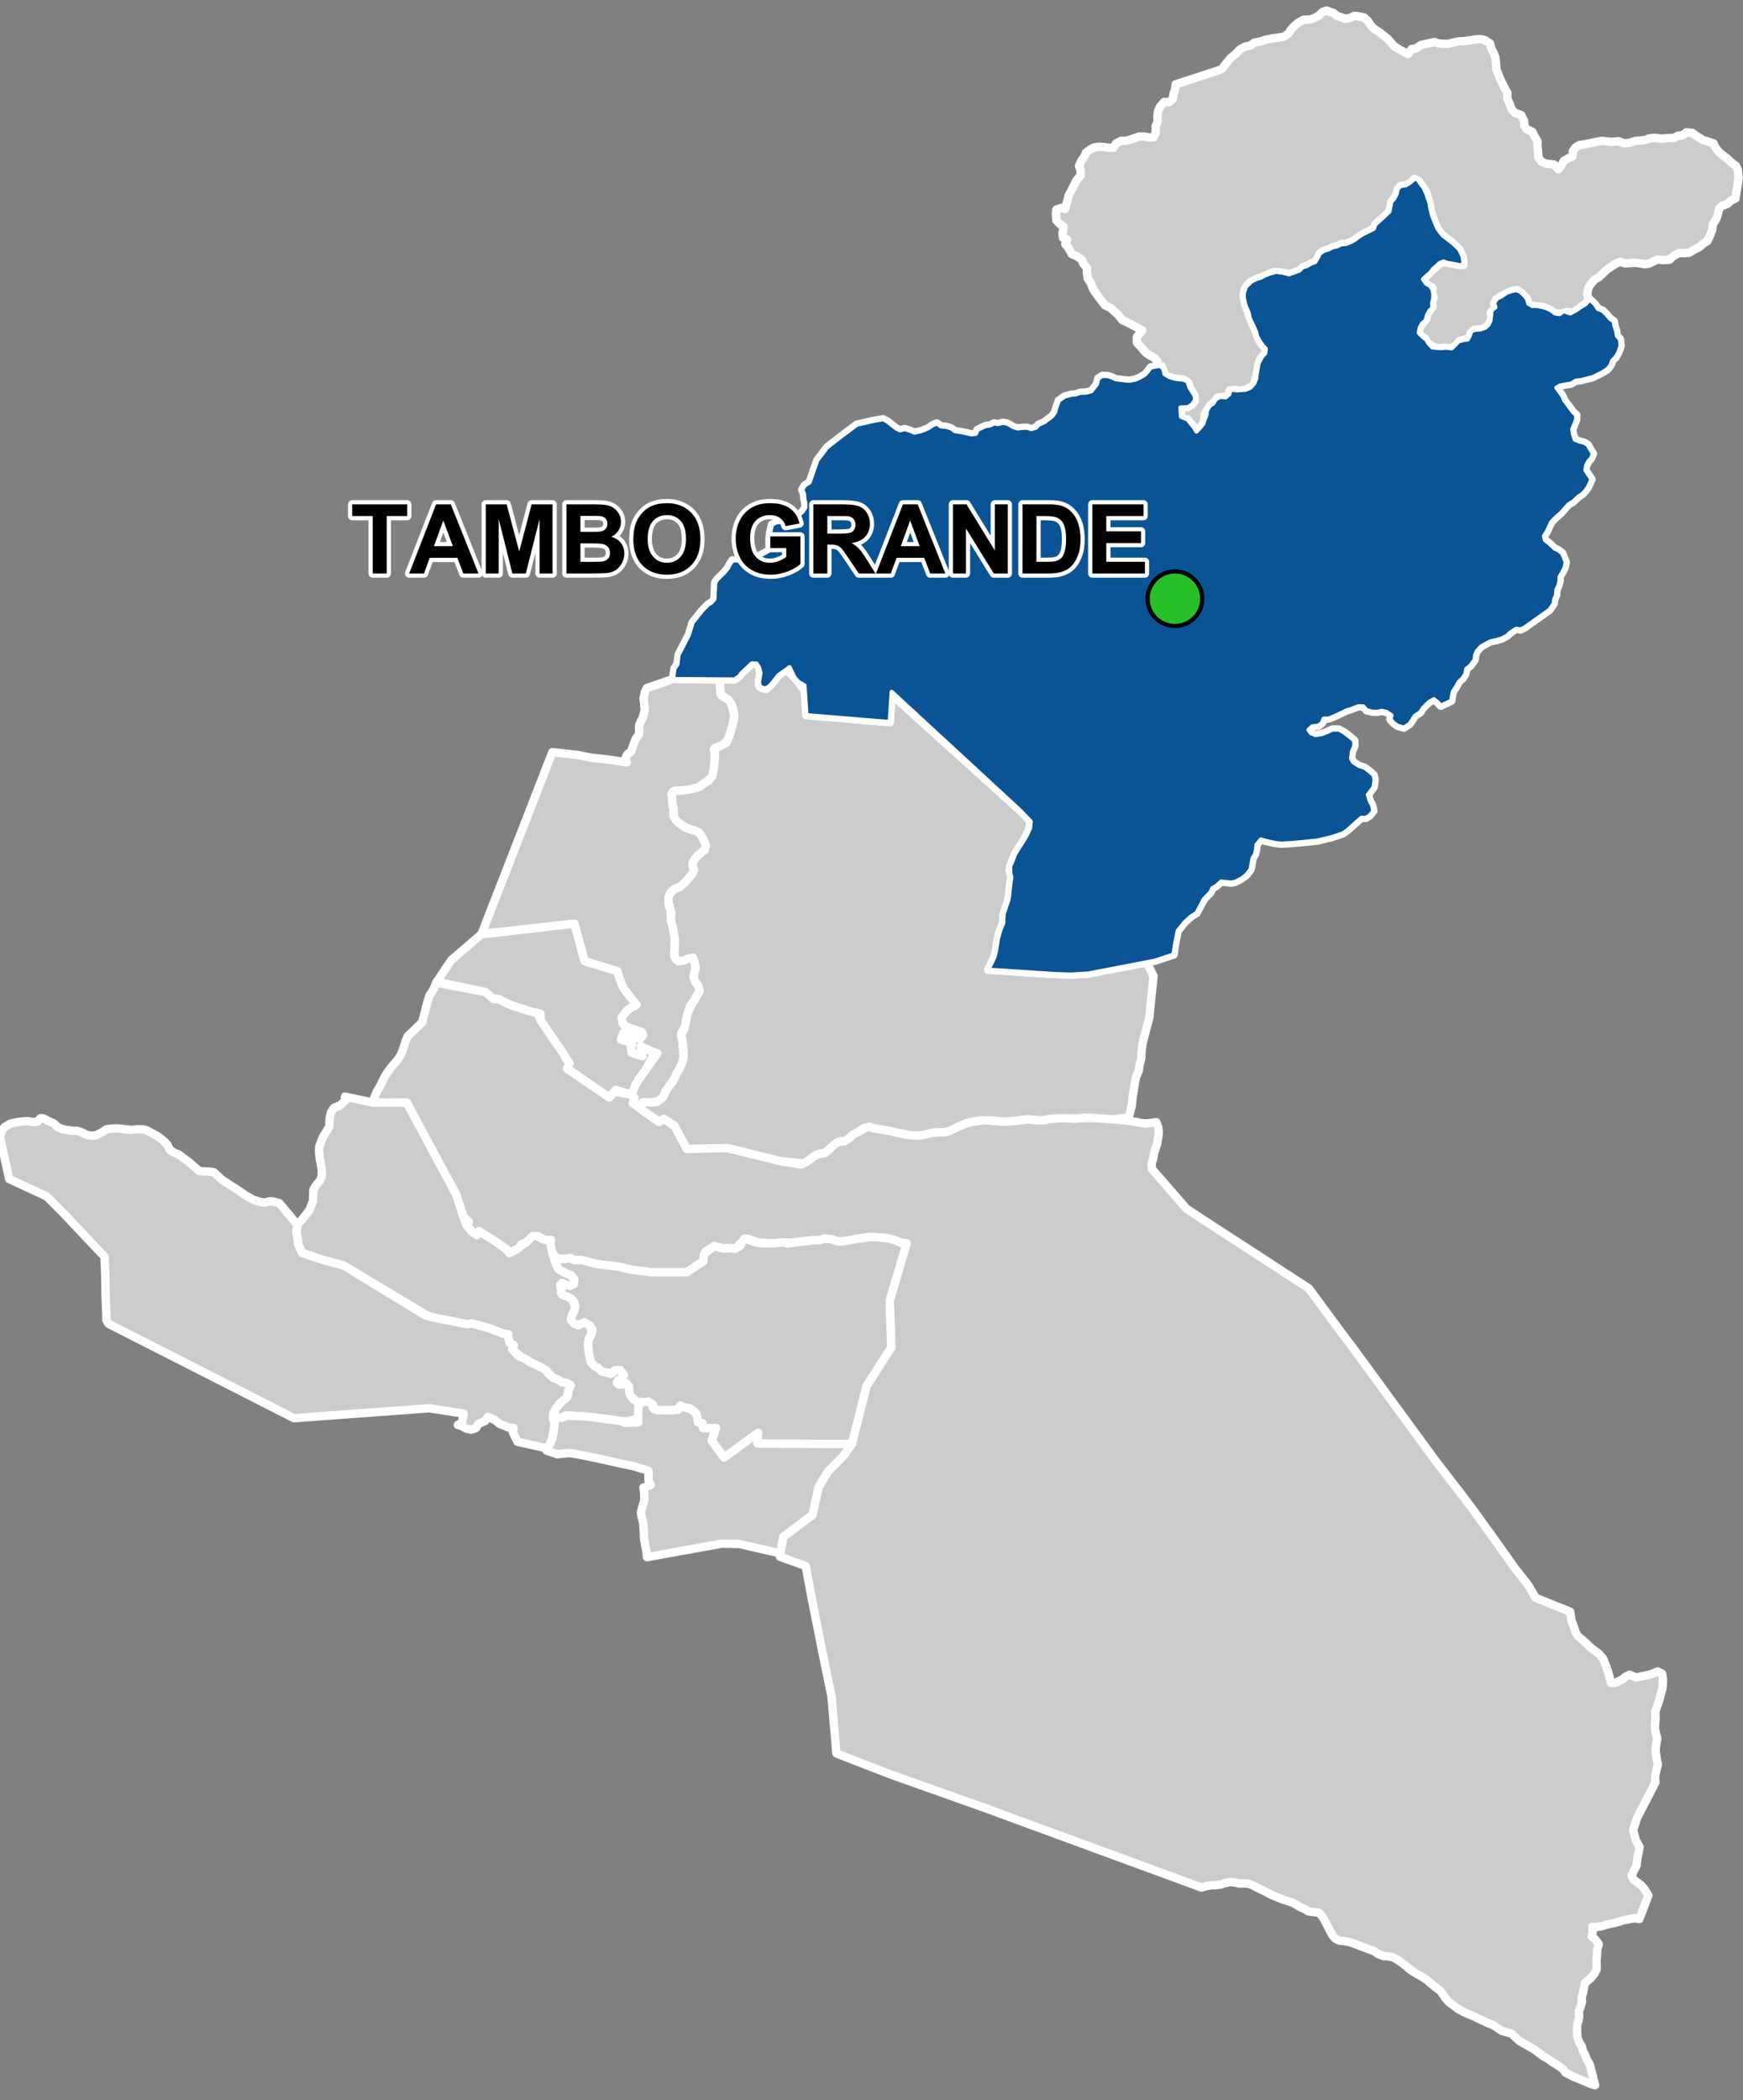 <?xml version="1.0" encoding="UTF-8"?>
<svg width="415pt" height="500pt" version="1.1" viewBox="0 0 415 500" xmlns="http://www.w3.org/2000/svg">
<rect x="0" y="0" width="415" height="500" fill="#808080" stroke="none"/>
<g id="a">
<rect width="415" height="500" fill="none"/>
<path d="m88.754 262.5h2.305l5.797-0.004 11.797 21.969 1.703 5.227 0.422 1.289 0.438 0.93 0.73 0.902 0.859 0.719 1.266-0.398 3.133 1.926 3.082 2.125 0.789 0.793 1.156-0.129 0.926-0.449 0.816-0.723 0.91-0.609 0.934-0.816 0.715-0.801 0.945-0.484 0.84 0.59 1.02 0.461 1.285-0.348 0.594 0.934-0.078 1.035 0.293 1.191 0.223 1.004 0.402 1.238 0.457 1.07 0.449 1.023 1.434 0.871 1.332 0.473 0.848 0.789 0.109 1.359-0.941 0.5-0.988-0.168-0.961-0.562-0.219 1.184 0.012 1.246 0.898 0.727 1.078-0.043 0.688 1.039 0.688 1.395-0.207 1.156-0.582 1.086-0.203 1.055 0.738 0.832 0.973 0.43 1.078-0.531 1.199 0.055 0.648 0.895 0.336 1.316-0.594 1.27-0.32 1.297 0.086 1.344 0.27 1.688 0.215 1.211 0.902 1.113 0.93 0.496 0.828 0.824 1.164 0.273 0.98 0.316 1.086-0.891 1.215-0.023 0.836 0.68-0.309 1.164-1.012 0.574 0.168 1.02 1.066-0.324 1.008 0.223 0.387 1.5 0.262 1.152 0.773 1.008 1.223 0.688-0.066 1.035-0.086 1.766-0.027 1.105-2.66 0.609-1.117 0.008-1.102-0.148-1.418-0.234-1.031-0.113-1.258-0.172-1.297-0.164-1.613-0.223-1.484-0.117-1.156-0.066-1.008-0.039-1.023-0.051-1.141-0.023-0.949 0.496-1.121-0.07-1.043-0.18 0.512-1.184 0.688-1.293 0.809-0.887 1.234-0.973 0.539-0.996 0.027-1.668-0.367-0.984-1.004-0.156-1.066-0.648-1.117-0.41-0.93-0.824-0.625-0.836-1.168-0.785-2.918-1.367-0.949-0.68-1.117-0.574-2.066-1.734 0.371-1.004-0.957-0.473-0.332-1.031-0.035-1.082-1.289-0.184-3.316-1.293-2.766-0.754-1.285-0.352-1.008 0.18-1.035-0.184-1.199-0.273-1.141-0.223-2.32-0.387-1.316-0.297-0.98-0.223-1.352-0.34-20.234-12.09-2.676-0.715-2.332-0.621-4.629-1.238-1.059-2.184-0.172-1.371-0.211-1.449 0.102-2.106 1.301-1.449 0.738-0.926 0.824-1.078 0.426-1.074 0.48-1.227 0.012-1.598 0.055-1.004 0.551-0.945 0.953-1.137 0.457-1.035 0.051-1.516-0.195-1.125-0.332-1.641-0.164-1.852 0.086-1.031 0.469-1.328 0.441-1.02 0.84-1.332 0.648-1.094 0.004-1.125 0.105-1.18 0.258-1.023 0.723-1.102 1.496-0.609 1.121-1.043-0.023-1.008z" fill="#ccc" fill-rule="evenodd"/>
<path d="m88.754 262.5h2.305l5.797-0.004 11.797 21.969 1.703 5.227 0.422 1.289 0.438 0.93 0.73 0.902 0.859 0.719 1.266-0.398 3.133 1.926 3.082 2.125 0.789 0.793 1.156-0.129 0.926-0.449 0.816-0.723 0.91-0.609 0.934-0.816 0.715-0.801 0.945-0.484 0.84 0.59 1.02 0.461 1.285-0.348 0.594 0.934-0.078 1.035 0.293 1.191 0.223 1.004 0.402 1.238 0.457 1.07 0.449 1.023 1.434 0.871 1.332 0.473 0.848 0.789 0.109 1.359-0.941 0.5-0.988-0.168-0.961-0.562-0.219 1.184 0.012 1.246 0.898 0.727 1.078-0.043 0.688 1.039 0.688 1.395-0.207 1.156-0.582 1.086-0.203 1.055 0.738 0.832 0.973 0.43 1.078-0.531 1.199 0.055 0.648 0.895 0.336 1.316-0.594 1.27-0.32 1.297 0.086 1.344 0.27 1.688 0.215 1.211 0.902 1.113 0.93 0.496 0.828 0.824 1.164 0.273 0.98 0.316 1.086-0.891 1.215-0.023 0.836 0.68-0.309 1.164-1.012 0.574 0.168 1.02 1.066-0.324 1.008 0.223 0.387 1.5 0.262 1.152 0.773 1.008 1.223 0.688-0.066 1.035-0.086 1.766-0.027 1.105-2.66 0.609-1.117 0.008-1.102-0.148-1.418-0.234-1.031-0.113-1.258-0.172-1.297-0.164-1.613-0.223-1.484-0.117-1.156-0.066-1.008-0.039-1.023-0.051-1.141-0.023-0.949 0.496-1.121-0.07-1.043-0.18 0.512-1.184 0.688-1.293 0.809-0.887 1.234-0.973 0.539-0.996 0.027-1.668-0.367-0.984-1.004-0.156-1.066-0.648-1.117-0.41-0.93-0.824-0.625-0.836-1.168-0.785-2.918-1.367-0.949-0.68-1.117-0.574-2.066-1.734 0.371-1.004-0.957-0.473-0.332-1.031-0.035-1.082-1.289-0.184-3.316-1.293-2.766-0.754-1.285-0.352-1.008 0.18-1.035-0.184-1.199-0.273-1.141-0.223-2.32-0.387-1.316-0.297-0.98-0.223-1.352-0.34-20.234-12.09-2.676-0.715-2.332-0.621-4.629-1.238-1.059-2.184-0.172-1.371-0.211-1.449 0.102-2.106 1.301-1.449 0.738-0.926 0.824-1.078 0.426-1.074 0.48-1.227 0.012-1.598 0.055-1.004 0.551-0.945 0.953-1.137 0.457-1.035 0.051-1.516-0.195-1.125-0.332-1.641-0.164-1.852 0.086-1.031 0.469-1.328 0.441-1.02 0.84-1.332 0.648-1.094 0.004-1.125 0.105-1.18 0.258-1.023 0.723-1.102 1.496-0.609 1.121-1.043-0.023-1.008 6.641 1.406" fill="none" stroke="#fff" stroke-linecap="round" stroke-linejoin="round" stroke-miterlimit="10" stroke-width="2"/>
<path d="m115.6 236.19 1.82 1.594 1.246 0.043 0.922 0.461 1.152 0.598 1.391 0.582 1.16 0.352 1.211 0.383 1.219 0.383 1.188 0.367 1.207 0.312 0.484 1.383 4.207 6.262 1.324 1.883 0.602 1.168 0.879 1.137-0.57 1.312 10.02 6.871 1.195-1.391 4.152 0.781 0.668 0.781-0.391 1.164 1.973 1.516 4.258 2.957 0.977-0.82 2.695 1.742 2.949 5.535 8.844-0.41 13.629 3.352 4.652 0.777 1.051-0.492 1.582-1.082 0.945-0.68 1.047-0.367 1.082-0.141 1.176-0.988 1.312-1.199 0.957-0.516 1.078-0.062 1.336-0.812 0.895-0.793 0.934-0.492 0.992-0.5 1.238-0.98 1.809 0.473 3.883 0.652 1.375 0.273 1.082 0.277 1.227 0.297 2.477 0.242 2.055-0.246 0.992-0.309 1.578-0.199 1.012-0.016 1.48-0.066 3.051-1.348 1.699-0.727 1.297-0.34 1.055-0.168 1.102-0.164 0.996-0.07 2.516 0.137 1.168 0.137 1.207 0.012 2.547-0.152 1.012-0.152 1.844-0.203 2.574 0.246 1.25-0.059 1.469-0.301 1.973-0.117 1.16-0.047 2.512 0.113 1.641-0.082 1.871-0.129 5.113 0.27 4.207 0.406 2.035 0.332 1.055 0.238 1.219 0.137 1.367-0.168 1.098-0.164 0.48 1.219 0.129 1.398-0.383 2.512-0.434 1.211-0.328 1.184-0.156 1.039-0.43 1.301 0.094 1.297 2.184 2.504 3.312 3.801 2.809 3.223 5.344 3.477 12.203 7.934 10.645 6.922 0.855 0.555 8.824 11.945 1.332 1.734 4.137 5.652 6.039 8.262 7.441 10.172 1.738 2.379 0.852 1.145 4.238 5.488 1.75 2.266 2.902 3.856 3.164 4.383 4.301 6.008 2.418 3.43 2.555 3.199 0.809 1.152 0.609 1.055 0.898 1.551 2.496 1.004 5.727 2.309 0.289 2.008 0.633 1.711 0.367 1.113 0.527 0.938 1.305 1.098 1.023 0.949 0.719 0.719 0.984 0.73 1.039 0.785 0.922 1.07 0.777 1.918 0.516 1.492 0.309 1.188 0.309 1.215 1.043-0.004 1.625-0.797 0.844-0.715 0.93-0.426 1.539 0.672 1.172-0.254 1.215-0.254 1.297-0.336 1.465-0.59 1.016 0.508 0.227 1.18-0.035 1.297-0.074 1.008-0.453 1.594-0.336 1.289-0.434 1.328-0.457 1.207-0.008 1.008 0.035 1.02-0.125 1.105 0.008 1.148 0.191 1.031 0.309 1.227-0.219 1.406-0.164 1.258 0.16 1.348 0.191 1.188 0.195 1.062-0.316 1.117-0.332 1.672 0.066 1.41-4.359 8.418-0.438 1.387-0.504 1.496 0.633 2.445 0.895 1.625-0.223 1.32-0.348 1.629-0.176 1.539-0.625 1.176-0.523 1.184 0.488 0.945 0.844 0.613 0.984 0.742 0.688 0.816 0.992 1.57-2.168 5.637-1.176-0.23-1.344 0.277-1.195 0.211-1.133 0.363-0.98 0.293-1 0.191-1.109 0.242-0.973 0.348-1.25 0.191-1.043-0.027 0.121 1.285-0.238 1 0.82 0.668 0.859 1.141-0.379 1.312-0.047 1.258-0.129 1.16 0.012 1.152 0.031 1.121-0.555 1.09-0.852 1.02-1.387 1.156-0.254 1.332-0.199 1.086-0.336 1.012 0.109 1.059-0.383 1.219-0.375 1.047 0.062 1.098-0.16 1.113-0.312 1.086-0.031 1.168 0.09 1.734 0.445 1.188 0.605 0.91 0.234 1.012 0.5 0.934 0.531 1.332 0.648 1.109 1.254 4.879-1.078-0.309-1.473-0.648-1.027-0.418-1.492-0.598-1.887-0.953-0.758-0.953-1.164-0.82-1.555-0.969-0.852-0.641-1.07-0.582-1.285-0.961-0.941-0.73-1.199-0.645-2.231-1.309-1.027-0.91-0.785-0.754-1.09-0.371-1.348-0.379-1.09-0.742-0.992-0.621-1.305-0.508-1.102-0.543-1.168-0.559-1.125-0.547-1.184-0.469-1.137-0.504-1.293-0.734-0.914-0.695-1.219-0.883-0.801-0.898-0.605-0.926-0.621-0.836-1.262-0.977-1.145-0.938-0.77-0.672-1.262-0.844-1.293-0.703-1.371-0.867-0.973-0.848-1.332-1.012-0.891-0.621-1.062-0.543-1.047-0.262-1.168-0.031-1.258-0.5-1.09-0.727-1.5-0.543-1.254-0.48-1.695-0.637-1.406-0.473-1.129-0.188-1.156-0.133-0.934-0.453-0.711-0.805-0.586-1.062-0.559-1.125-0.73-1.359-0.637-1.074-0.789-0.797-1.383-0.141-1.027-0.133-0.918-0.602-1.062-0.434-0.914-0.551-0.965-0.531-0.965-0.297-1.309-0.449-1.543-0.594-1.012-0.414-1.094-0.582-1.164-0.605-1.195-0.562-0.891-0.469-1.199-0.516-1.203-0.062-1.176 0.004-1.125-0.266-1.02-0.059-1.145 0.242-1.086 0.359-1.051 0.121-1.074 0.039-1.195 0.18-1.176 0.352-51.488-18.91-22.23-7.902-13.195-5.106-1.184-13.648-1.98-9.57-2.688-13.539-1.473-7.875-6.121-2.211 0.367-4.422 7.363-5.547 0.828-3.742 0.641-2.906 2.211-3.691 3.68-3.699 2.027-2.836 3.488-13.785 5.887-9.234-0.379-11.078 4.043-13.668-1.422-0.141-1.211-0.574-2.176-0.543-3.801-0.27-3.539 0.512-2.57 0.469-1.492 0.105-1.785-0.555-1.672-0.129-0.984 0.387-1.457-0.043-5.504 0.609-1.992-0.09-1.27 0.453-1.488-0.117-1.406-0.246-1.465 0.055-2.484-0.984-1.562 0.812-1.547 1.566-1.324-0.133-1.52 0.066-2.184-0.559-2.016 1.277-0.527 2.324-2.828 1.891-1.082 0.727-8.473 0.188-1.176-0.371-1.125-0.082-1.043-0.145-1.035-0.117-1.66-0.363-1.051-0.309-1.117-0.184-1-0.141-1.047-0.105-1.406-0.121-1.426-0.25-1.402-0.344-1.066-0.305-0.984-0.23-1.812 0.012-0.957-0.504-1.246 0.223-1.129-0.004-1.145-0.422-0.648-0.879-0.336-1.191-0.172-0.992 0.094-1.074-1.16 0.043-0.98-0.316-0.883-0.602-1.344-0.043-0.734 0.68-0.953 0.941-0.98 0.367-0.621 0.855-1.305 0.73-0.961 0.535-0.562-0.887-3.504-2.438-3.133-1.926-0.543 0.961-1.043-0.793-0.73-0.84-0.707-0.75 0.551-0.844-1.242-1.176-1.703-5.227-11.797-21.969-5.797 0.004h-2.305l0.309-1.016 0.621-1.52 0.738-1.242 0.492-0.973 0.5-1.043 0.543-0.961 1.117-1.566 1.695-1.973 0.551-0.887 0.449-1.004 0.523-1.484 0.348-1.121 0.434-1.008 0.93-0.871 0.762-0.719 0.816-0.812 0.949-0.93 0.914-3.582 0.469-1.703 0.324-1.027 1.059-1.664 0.559-1.441z" fill="#ccc" fill-rule="evenodd"/>
<path d="m115.6 236.19 1.82 1.594 1.246 0.043 0.922 0.461 1.152 0.598 1.391 0.582 1.16 0.352 1.211 0.383 1.219 0.383 1.188 0.367 1.207 0.312 0.484 1.383 4.207 6.262 1.324 1.883 0.602 1.168 0.879 1.137-0.57 1.312 10.02 6.871 1.195-1.391 4.152 0.781 0.668 0.781-0.391 1.164 1.973 1.516 4.258 2.957 0.977-0.82 2.695 1.742 2.949 5.535 8.844-0.41 13.629 3.352 4.652 0.777 1.051-0.492 1.582-1.082 0.945-0.68 1.047-0.367 1.082-0.141 1.176-0.988 1.312-1.199 0.957-0.516 1.078-0.062 1.336-0.812 0.895-0.793 0.934-0.492 0.992-0.5 1.238-0.98 1.809 0.473 3.883 0.652 1.375 0.273 1.082 0.277 1.227 0.297 2.477 0.242 2.055-0.246 0.992-0.309 1.578-0.199 1.012-0.016 1.48-0.066 3.051-1.348 1.699-0.727 1.297-0.34 1.055-0.168 1.102-0.164 0.996-0.07 2.516 0.137 1.168 0.137 1.207 0.012 2.547-0.152 1.012-0.152 1.844-0.203 2.574 0.246 1.25-0.059 1.469-0.301 1.973-0.117 1.16-0.047 2.512 0.113 1.641-0.082 1.871-0.129 5.113 0.27 4.207 0.406 2.035 0.332 1.055 0.238 1.219 0.137 1.367-0.168 1.098-0.164 0.48 1.219 0.129 1.398-0.383 2.512-0.434 1.211-0.328 1.184-0.156 1.039-0.43 1.301 0.094 1.297 2.184 2.504 3.312 3.801 2.809 3.223 5.344 3.477 12.203 7.934 10.645 6.922 0.855 0.555 8.824 11.945 1.332 1.734 4.137 5.652 6.039 8.262 7.441 10.172 1.738 2.379 0.852 1.145 4.238 5.488 1.75 2.266 2.902 3.856 3.164 4.383 4.301 6.008 2.418 3.43 2.555 3.199 0.809 1.152 0.609 1.055 0.898 1.551 2.496 1.004 5.727 2.309 0.289 2.008 0.633 1.711 0.367 1.113 0.527 0.938 1.305 1.098 1.023 0.949 0.719 0.719 0.984 0.73 1.039 0.785 0.922 1.07 0.777 1.918 0.516 1.492 0.309 1.188 0.309 1.215 1.043-0.004 1.625-0.797 0.844-0.715 0.93-0.426 1.539 0.672 1.172-0.254 1.215-0.254 1.297-0.336 1.465-0.59 1.016 0.508 0.227 1.18-0.035 1.297-0.074 1.008-0.453 1.594-0.336 1.289-0.434 1.328-0.457 1.207-0.008 1.008 0.035 1.02-0.125 1.105 0.008 1.148 0.191 1.031 0.309 1.227-0.219 1.406-0.164 1.258 0.16 1.348 0.191 1.188 0.195 1.062-0.316 1.117-0.332 1.672 0.066 1.41-4.359 8.418-0.438 1.387-0.504 1.496 0.633 2.445 0.895 1.625-0.223 1.32-0.348 1.629-0.176 1.539-0.625 1.176-0.523 1.184 0.488 0.945 0.844 0.613 0.984 0.742 0.688 0.816 0.992 1.57-2.168 5.637-1.176-0.23-1.344 0.277-1.195 0.211-1.133 0.363-0.98 0.293-1 0.191-1.109 0.242-0.973 0.348-1.25 0.191-1.043-0.027 0.121 1.285-0.238 1 0.82 0.668 0.859 1.141-0.379 1.312-0.047 1.258-0.129 1.16 0.012 1.152 0.031 1.121-0.555 1.09-0.852 1.02-1.387 1.156-0.254 1.332-0.199 1.086-0.336 1.012 0.109 1.059-0.383 1.219-0.375 1.047 0.062 1.098-0.16 1.113-0.312 1.086-0.031 1.168 0.09 1.734 0.445 1.188 0.605 0.91 0.234 1.012 0.5 0.934 0.531 1.332 0.648 1.109 1.254 4.879-1.078-0.309-1.473-0.648-1.027-0.418-1.492-0.598-1.887-0.953-0.758-0.953-1.164-0.82-1.555-0.969-0.852-0.641-1.07-0.582-1.285-0.961-0.941-0.73-1.199-0.645-2.231-1.309-1.027-0.91-0.785-0.754-1.09-0.371-1.348-0.379-1.09-0.742-0.992-0.621-1.305-0.508-1.102-0.543-1.168-0.559-1.125-0.547-1.184-0.469-1.137-0.504-1.293-0.734-0.914-0.695-1.219-0.883-0.801-0.898-0.605-0.926-0.621-0.836-1.262-0.977-1.145-0.938-0.77-0.672-1.262-0.844-1.293-0.703-1.371-0.867-0.973-0.848-1.332-1.012-0.891-0.621-1.062-0.543-1.047-0.262-1.168-0.031-1.258-0.5-1.09-0.727-1.5-0.543-1.254-0.48-1.695-0.637-1.406-0.473-1.129-0.188-1.156-0.133-0.934-0.453-0.711-0.805-0.586-1.062-0.559-1.125-0.73-1.359-0.637-1.074-0.789-0.797-1.383-0.141-1.027-0.133-0.918-0.602-1.062-0.434-0.914-0.551-0.965-0.531-0.965-0.297-1.309-0.449-1.543-0.594-1.012-0.414-1.094-0.582-1.164-0.605-1.195-0.562-0.891-0.469-1.199-0.516-1.203-0.062-1.176 0.004-1.125-0.266-1.02-0.059-1.145 0.242-1.086 0.359-1.051 0.121-1.074 0.039-1.195 0.18-1.176 0.352-51.488-18.91-22.23-7.902-13.195-5.106-1.184-13.648-1.98-9.57-2.688-13.539-1.473-7.875-6.121-2.211 0.367-4.422 7.363-5.547 0.828-3.742 0.641-2.906 2.211-3.691 3.68-3.699 2.027-2.836 3.488-13.785 5.887-9.234-0.379-11.078 4.043-13.668-1.422-0.141-1.211-0.574-2.176-0.543-3.801-0.27-3.539 0.512-2.57 0.469-1.492 0.105-1.785-0.555-1.672-0.129-0.984 0.387-1.457-0.043-5.504 0.609-1.992-0.09-1.27 0.453-1.488-0.117-1.406-0.246-1.465 0.055-2.484-0.984-1.562 0.812-1.547 1.566-1.324-0.133-1.52 0.066-2.184-0.559-2.016 1.277-0.527 2.324-2.828 1.891-1.082 0.727-8.473 0.188-1.176-0.371-1.125-0.082-1.043-0.145-1.035-0.117-1.66-0.363-1.051-0.309-1.117-0.184-1-0.141-1.047-0.105-1.406-0.121-1.426-0.25-1.402-0.344-1.066-0.305-0.984-0.23-1.812 0.012-0.957-0.504-1.246 0.223-1.129-0.004-1.145-0.422-0.648-0.879-0.336-1.191-0.172-0.992 0.094-1.074-1.16 0.043-0.98-0.316-0.883-0.602-1.344-0.043-0.734 0.68-0.953 0.941-0.98 0.367-0.621 0.855-1.305 0.73-0.961 0.535-0.562-0.887-3.504-2.438-3.133-1.926-0.543 0.961-1.043-0.793-0.73-0.84-0.707-0.75 0.551-0.844-1.242-1.176-1.703-5.227-11.797-21.969-5.797 0.004h-2.305l0.309-1.016 0.621-1.52 0.738-1.242 0.492-0.973 0.5-1.043 0.543-0.961 1.117-1.566 1.695-1.973 0.551-0.887 0.449-1.004 0.523-1.484 0.348-1.121 0.434-1.008 0.93-0.871 0.762-0.719 0.816-0.812 0.949-0.93 0.914-3.582 0.469-1.703 0.324-1.027 1.059-1.664 0.559-1.441 11.742 2.234" fill="none" stroke="#fff" stroke-linecap="round" stroke-linejoin="round" stroke-miterlimit="10" stroke-width="2"/>
<path d="m171.36 161.75v0.02l0.07 1.492 0.094 1.906 0.672 0.75 1.102 0.48 0.641 0.781 0.504 1.289 0.32 1.355 0.066 1.125-0.352 1.363-0.348 2.258-0.711 1.449-1.195 1.254-1.293 0.664-0.969 0.504 0.262 1.363-0.051 1.012-0.082 1.344-0.09 1.891-0.68 1.168-1.949 1.484-0.887 0.672-1.23 0.375-1.512 0.332-1.195 0.078-1.141 0.137-1.125 0.074-0.297 1.086 0.07 1.219 0.07 1.141 0.289 1.008-0.031 1.383 0.758 1.234 0.949 0.805 0.812 0.621 1.254 0.52 1.219 0.316 1.102 0.504 0.684 1.023 0.504 0.902 0.43 1.195-0.305 1.047-0.797 0.621-0.793 0.648-0.684 0.742-0.547 0.852 0.059 1.039 0.223 1.129-0.988 1.371-0.918 1.027-0.73 0.852-1.254 0.719-1.449 0.812-0.594 1.016-0.148 1.469 0.07 1.008 0.445 0.922-0.008 1.254 0.078 1.383 0.441 1.375 0.109 1.031 0.328 1.27 0.023 1.289 0.016 1.035-0.047 1.145-0.125 1.09 0.523 0.992 1.34 0.332 1.273-0.43 1.09-0.422 0.633 1.066 0.23 1.129-0.25 1.395-0.172 1.039 0.281 0.969 0.754 1.039 0.473 1.035-0.625 1.176-0.434 0.98-0.602 0.895-0.68 0.75-0.297 1.066-0.379 1.375-0.355 1.285-0.238 1.68-0.75 0.926-0.098 1.191 0.289 1.031 0.059 1.117 0.117 1.176 0.102 1.082-0.145 1.078-0.375 1.254-0.688 1.184-0.832 1.625-0.637 1.125-0.883 1.098-0.613 0.914-0.578 1.336-1.152 1.176-1.57 0.328-1.203-0.031-1.055 0.031-0.617 0.82-1.754-0.668 0.391-1.164-0.668-0.781 0.668-1.977 1-1.734 1.41-1.918 3.023-4.246-1.672-0.617-2.281-1.051 0.402 2.363-2.621-0.855-0.141-1.262 0.359-1.023-2.688-0.844 0.527-1.598 4.035 1.41 0.703-0.863-3.332-1.785-0.992-0.309-0.883-1.52 0.32-0.965 0.848-1.07 1.109-0.906 1.125-0.574-2.453-3.277-0.836-1.637-0.543-1.406-0.359-1.254-2.824-1.336-5.137-1.551-2.422-8.949-2.508 0.277-19.582 2.184 8.707-22.355 8.145-20.922 5.859 0.625 3.527 0.703 3.957 0.406 4.391 0.688-0.301-0.988 0.438-0.969 0.848-0.586 1.098-3.016 0.848-1.207v-2.098l0.902-1.934 0.445-1.66-0.285-2.84 0.293-1.383 0.508-1.039 6.199-2.129z" fill="#ccc" fill-rule="evenodd"/>
<path d="m171.36 161.75v0.02l0.07 1.492 0.094 1.906 0.672 0.75 1.102 0.48 0.641 0.781 0.504 1.289 0.32 1.355 0.066 1.125-0.352 1.363-0.348 2.258-0.711 1.449-1.195 1.254-1.293 0.664-0.969 0.504 0.262 1.363-0.051 1.012-0.082 1.344-0.09 1.891-0.68 1.168-1.949 1.484-0.887 0.672-1.23 0.375-1.512 0.332-1.195 0.078-1.141 0.137-1.125 0.074-0.297 1.086 0.07 1.219 0.07 1.141 0.289 1.008-0.031 1.383 0.758 1.234 0.949 0.805 0.812 0.621 1.254 0.52 1.219 0.316 1.102 0.504 0.684 1.023 0.504 0.902 0.43 1.195-0.305 1.047-0.797 0.621-0.793 0.648-0.684 0.742-0.547 0.852 0.059 1.039 0.223 1.129-0.988 1.371-0.918 1.027-0.73 0.852-1.254 0.719-1.449 0.812-0.594 1.016-0.148 1.469 0.07 1.008 0.445 0.922-0.008 1.254 0.078 1.383 0.441 1.375 0.109 1.031 0.328 1.27 0.023 1.289 0.016 1.035-0.047 1.145-0.125 1.09 0.523 0.992 1.34 0.332 1.273-0.43 1.09-0.422 0.633 1.066 0.23 1.129-0.25 1.395-0.172 1.039 0.281 0.969 0.754 1.039 0.473 1.035-0.625 1.176-0.434 0.98-0.602 0.895-0.68 0.75-0.297 1.066-0.379 1.375-0.355 1.285-0.238 1.68-0.75 0.926-0.098 1.191 0.289 1.031 0.059 1.117 0.117 1.176 0.102 1.082-0.145 1.078-0.375 1.254-0.688 1.184-0.832 1.625-0.637 1.125-0.883 1.098-0.613 0.914-0.578 1.336-1.152 1.176-1.57 0.328-1.203-0.031-1.055 0.031-0.617 0.82-1.754-0.668 0.391-1.164-0.668-0.781 0.668-1.977 1-1.734 1.41-1.918 3.023-4.246-1.672-0.617-2.281-1.051 0.402 2.363-2.621-0.855-0.141-1.262 0.359-1.023-2.688-0.844 0.527-1.598 4.035 1.41 0.703-0.863-3.332-1.785-0.992-0.309-0.883-1.52 0.32-0.965 0.848-1.07 1.109-0.906 1.125-0.574-2.453-3.277-0.836-1.637-0.543-1.406-0.359-1.254-2.824-1.336-5.137-1.551-2.422-8.949-2.508 0.277-19.582 2.184 8.707-22.355 8.145-20.922 5.859 0.625 3.527 0.703 3.957 0.406 4.391 0.688-0.301-0.988 0.438-0.969 0.848-0.586 1.098-3.016 0.848-1.207v-2.098l0.902-1.934 0.445-1.66-0.285-2.84 0.293-1.383 0.508-1.039 6.199-2.129 11.117 0.074" fill="none" stroke="#fff" stroke-linecap="round" stroke-linejoin="round" stroke-miterlimit="10" stroke-width="2"/>
<path d="m154.29 333.68 0.121 0.02 0.887 0.465 0.16 1.02 1.074 0.562 1.359-0.066 1.062 0.172 1.473-0.156 1.047-0.098 0.488-0.938 0.953 0.348 1.047 0.246 1.004 0.57 0.82 0.723 0.266 0.992 0.109 1.078 1.105 0.219 0.148 1.184 3.094-0.004-1.031 2.957 2.457 3.379 8.055-4.836 0.379 1.914 22.461 0.375-2.027 2.836-3.68 3.699-2.211 3.691-0.641 2.906-0.828 3.742-6.926 5.215-0.738 3.941-9.82-2.242-4.106-0.066-14.199 2.57-3.606 0.652-0.16-1.496-0.324-1.621-0.234-1.496-0.047-1.578-0.117-1.828-0.398-1.629-0.164-1.094 0.348-1.273 0.477-1.648-0.066-1.727-0.176-1.172 1.75-0.617-0.539-1.152-0.012-2.227-1.73-0.551-1.113-0.336-0.984-0.293-1.547-0.309-1.422-0.281-2.449-0.566-3.238-0.703-1.172-0.242-1.312-0.27-1.887-0.367-1.945-0.328-2.91 0.293-1.277-0.441-1.281-0.43 0.934-1.875 0.453-1.004 0.398-2.492 0.137-1.273-0.352-1.074 0.992-0.188 1.105 0.109 1.273-0.551 1.004 0.07 1.465 0.062 1.402 0.074 1.043 0.074 1.105 0.109 1.477 0.23 1.09 0.117 1.168 0.168 1.445 0.188 1.484 0.223 0.98 0.414 3.254-0.09-0.051-1.852 0.098-1.625 0.109-1.035 1.41-0.367z" fill="#ccc" fill-rule="evenodd"/>
<path d="m154.29 333.68 0.121 0.02 0.887 0.465 0.16 1.02 1.074 0.562 1.359-0.066 1.062 0.172 1.473-0.156 1.047-0.098 0.488-0.938 0.953 0.348 1.047 0.246 1.004 0.57 0.82 0.723 0.266 0.992 0.109 1.078 1.105 0.219 0.148 1.184 3.094-0.004-1.031 2.957 2.457 3.379 8.055-4.836 0.379 1.914 22.461 0.375-2.027 2.836-3.68 3.699-2.211 3.691-0.641 2.906-0.828 3.742-6.926 5.215-0.738 3.941-9.82-2.242-4.106-0.066-14.199 2.57-3.606 0.652-0.16-1.496-0.324-1.621-0.234-1.496-0.047-1.578-0.117-1.828-0.398-1.629-0.164-1.094 0.348-1.273 0.477-1.648-0.066-1.727-0.176-1.172 1.75-0.617-0.539-1.152-0.012-2.227-1.73-0.551-1.113-0.336-0.984-0.293-1.547-0.309-1.422-0.281-2.449-0.566-3.238-0.703-1.172-0.242-1.312-0.27-1.887-0.367-1.945-0.328-2.91 0.293-1.277-0.441-1.281-0.43 0.934-1.875 0.453-1.004 0.398-2.492 0.137-1.273-0.352-1.074 0.992-0.188 1.105 0.109 1.273-0.551 1.004 0.07 1.465 0.062 1.402 0.074 1.043 0.074 1.105 0.109 1.477 0.23 1.09 0.117 1.168 0.168 1.445 0.188 1.484 0.223 0.98 0.414 3.254-0.09-0.051-1.852 0.098-1.625 0.109-1.035 1.41-0.367 0.75-0.102" fill="none" stroke="#fff" stroke-linecap="round" stroke-linejoin="round" stroke-miterlimit="10" stroke-width="2"/>
<path d="m211.05 294.78 2.176 0.543 1.211 0.574 1.422 0.141-4.043 13.668 0.379 11.078-5.887 9.234-3.488 13.785-22.48-0.102 0.184-2.586-8.102 5.914-2.953-4.059 1.031-2.957-3.094 0.004-0.148-1.184-1.105-0.219-0.109-1.078-0.266-0.992-0.766-0.695-0.902-0.609-1.094-0.117-1.062-0.465-0.488 0.938-1.047 0.098-1.086 0.031-1.121-0.02-1.055 0.039-1.355-0.203-0.344-1.141-1.055-0.703-1.449 0.176-1.453-0.242-1.207-1.074-0.453-0.977-0.035-1.387-0.691-0.902-1.141 0.387-1.105-0.445 0.832-0.852 0.859-0.941-0.883-1.25-1.215 0.023-0.746 0.715-1.32-0.141-1.164-0.273-0.809-0.816-0.949-0.504-0.773-0.848-0.344-1.477-0.27-1.688-0.086-1.344 0.203-1.078 0.625-1.059 0.25-1.055-0.586-1.004-1.328-0.832-1.512 0.727-0.973-0.43-0.738-0.832 0.203-1.055 0.582-1.086 0.207-1.156-0.258-1.023-0.703-0.777-1.094-0.543-0.992-0.301-0.273-1.266-0.246-1.09 1.105-0.113 1.266 0.297 0.941-0.5 0.07-1.078-0.73-0.926-0.957-0.371-2.106-1.117-0.449-1.023-0.457-1.07 1.289-0.34 1.184 0.023 1.246-0.223 0.957 0.504 1.812-0.012 0.984 0.23 1.066 0.305 0.965 0.258 1.121 0.215 1.375 0.172 1.133 0.105 1.07 0.125 1.301 0.195 1.125 0.297 1.078 0.262 1.477 0.246 1.543 0.203 1.008 0.062 1.109 0.199 8.656 0.004 1.082-0.727 2.828-1.891 0.113-1.648 2.43-1.953 2.184 0.559 1.52-0.066 1.324 0.133 1.184-0.668 1.027-1.754 2.699 0.875 1.543 0.258h1.52l1.434-0.043 1.816-0.207 1.246 0.316 6.25-0.836 1.457 0.043 0.984-0.387 1.672 0.129 1.785 0.555 1.492-0.105 2.57-0.469 3.539-0.512z" fill="#ccc" fill-rule="evenodd"/>
<path d="m211.05 294.78 2.176 0.543 1.211 0.574 1.422 0.141-4.043 13.668 0.379 11.078-5.887 9.234-3.488 13.785-22.48-0.102 0.184-2.586-8.102 5.914-2.953-4.059 1.031-2.957-3.094 0.004-0.148-1.184-1.105-0.219-0.109-1.078-0.266-0.992-0.766-0.695-0.902-0.609-1.094-0.117-1.062-0.465-0.488 0.938-1.047 0.098-1.086 0.031-1.121-0.02-1.055 0.039-1.355-0.203-0.344-1.141-1.055-0.703-1.449 0.176-1.453-0.242-1.207-1.074-0.453-0.977-0.035-1.387-0.691-0.902-1.141 0.387-1.105-0.445 0.832-0.852 0.859-0.941-0.883-1.25-1.215 0.023-0.746 0.715-1.32-0.141-1.164-0.273-0.809-0.816-0.949-0.504-0.773-0.848-0.344-1.477-0.27-1.688-0.086-1.344 0.203-1.078 0.625-1.059 0.25-1.055-0.586-1.004-1.328-0.832-1.512 0.727-0.973-0.43-0.738-0.832 0.203-1.055 0.582-1.086 0.207-1.156-0.258-1.023-0.703-0.777-1.094-0.543-0.992-0.301-0.273-1.266-0.246-1.09 1.105-0.113 1.266 0.297 0.941-0.5 0.07-1.078-0.73-0.926-0.957-0.371-2.106-1.117-0.449-1.023-0.457-1.07 1.289-0.34 1.184 0.023 1.246-0.223 0.957 0.504 1.812-0.012 0.984 0.23 1.066 0.305 0.965 0.258 1.121 0.215 1.375 0.172 1.133 0.105 1.07 0.125 1.301 0.195 1.125 0.297 1.078 0.262 1.477 0.246 1.543 0.203 1.008 0.062 1.109 0.199 8.656 0.004 1.082-0.727 2.828-1.891 0.113-1.648 2.43-1.953 2.184 0.559 1.52-0.066 1.324 0.133 1.184-0.668 1.027-1.754 2.699 0.875 1.543 0.258h1.52l1.434-0.043 1.816-0.207 1.246 0.316 6.25-0.836 1.457 0.043 0.984-0.387 1.672 0.129 1.785 0.555 1.492-0.105 2.57-0.469 3.539-0.512 3.801 0.27" fill="none" stroke="#fff" stroke-linecap="round" stroke-linejoin="round" stroke-miterlimit="10" stroke-width="2"/>
<path d="m10.215 266.25 0.457 0.195 0.934 0.484 1.289 0.598 0.766 0.785 1.059 0.484 1.059 0.211 1.387 0.211 1.121 0.008 0.965 0.281 1.539 0.746 1.152 0.184 1.02-0.184 1.484-0.77 0.84-0.59 1.086-0.16 1.328-0.078 1.027 0.066 1.07 0.137 1.555 0.188 1.254-0.184 1.387 0.012 0.988 0.262 2.684 1.48 1.258 0.984 0.953 0.996 0.531 1.129 1 0.703 1.184 0.453 1.062 0.848 1.02 0.715 1.418 1.203 1.375 1.203 2.234 0.094 1.176 0.145 1.125 1 0.84 0.793 1.961 1.301 2.074 1.316 1.656 1.145 1.645 0.953 1.371 0.48 1.438 0.266 1.047-0.305 1.059 0.039 1.418 0.375 4.281 5.144-0.23 1.727 0.34 1.828 0.047 1.008 0.961 2.133 4.852 1.652 2.332 0.621 2.676 0.715 19.348 11.809 1.598 0.5 1.621 0.344 1.316 0.297 1.391 0.211 2.07 0.398 1.031 0.238 1.203 0.219 1.008-0.18 1.285 0.352 2.766 0.754 3.316 1.293 1.289 0.184 0.035 1.082 0.312 0.965 0.977 0.539-0.371 1.004 1.445 1.543 1.738 0.766 0.949 0.68 2.918 1.367 0.891 0.551 0.902 1.07 0.93 0.824 1.117 0.41 0.938 0.59 1.102 0.215 1 0.496-0.602 1.328-0.227 1.449-0.891 0.75-0.941 0.84-0.816 1.109-0.707 1.277-0.059 1.051 0.383 1.113-0.137 1.273-0.398 2.492-0.453 1.004-0.719 1.383-7.129-1.598-0.551-1.152-0.516-1.031 0.133-1.125-1.184-0.082-2.086-0.852-1.047-0.848-1.77-0.871-0.664 1.008-1.617 0.688-0.559 0.984-1.148 0.418-1.184-0.262-1.016-0.609-0.984-0.273 1.008-0.594 0.176-0.996 0.203-1.098-8.219-1.293-4.555 0.355-27.617 2.019-36.125-18.383-8.051-4.098-0.492-0.891-0.016-1.469-0.188-4.617-0.012-1.746-0.043-2.695-0.102-2.461-0.035-1.051-0.051-1.027-9.98-10.578-3.809-3.789-2.742-1.277-1.473-0.684-4.695-2.18-0.387-1.777-1.801-8.203 0.352-1.406 0.73-0.973 1.363-0.812 1.801-0.391 1.379-0.16 1.062-0.035 1.094 0.215 1.156-0.148 0.691-0.793z" fill="#ccc" fill-rule="evenodd"/>
<path d="m10.215 266.25 0.457 0.195 0.934 0.484 1.289 0.598 0.766 0.785 1.059 0.484 1.059 0.211 1.387 0.211 1.121 0.008 0.965 0.281 1.539 0.746 1.152 0.184 1.02-0.184 1.484-0.77 0.84-0.59 1.086-0.16 1.328-0.078 1.027 0.066 1.07 0.137 1.555 0.188 1.254-0.184 1.387 0.012 0.988 0.262 2.684 1.48 1.258 0.984 0.953 0.996 0.531 1.129 1 0.703 1.184 0.453 1.062 0.848 1.02 0.715 1.418 1.203 1.375 1.203 2.234 0.094 1.176 0.145 1.125 1 0.84 0.793 1.961 1.301 2.074 1.316 1.656 1.145 1.645 0.953 1.371 0.48 1.438 0.266 1.047-0.305 1.059 0.039 1.418 0.375 4.281 5.144-0.23 1.727 0.34 1.828 0.047 1.008 0.961 2.133 4.852 1.652 2.332 0.621 2.676 0.715 19.348 11.809 1.598 0.5 1.621 0.344 1.316 0.297 1.391 0.211 2.07 0.398 1.031 0.238 1.203 0.219 1.008-0.18 1.285 0.352 2.766 0.754 3.316 1.293 1.289 0.184 0.035 1.082 0.312 0.965 0.977 0.539-0.371 1.004 1.445 1.543 1.738 0.766 0.949 0.68 2.918 1.367 0.891 0.551 0.902 1.07 0.93 0.824 1.117 0.41 0.938 0.59 1.102 0.215 1 0.496-0.602 1.328-0.227 1.449-0.891 0.75-0.941 0.84-0.816 1.109-0.707 1.277-0.059 1.051 0.383 1.113-0.137 1.273-0.398 2.492-0.453 1.004-0.719 1.383-7.129-1.598-0.551-1.152-0.516-1.031 0.133-1.125-1.184-0.082-2.086-0.852-1.047-0.848-1.77-0.871-0.664 1.008-1.617 0.688-0.559 0.984-1.148 0.418-1.184-0.262-1.016-0.609-0.984-0.273 1.008-0.594 0.176-0.996 0.203-1.098-8.219-1.293-4.555 0.355-27.617 2.019-36.125-18.383-8.051-4.098-0.492-0.891-0.016-1.469-0.188-4.617-0.012-1.746-0.043-2.695-0.102-2.461-0.035-1.051-0.051-1.027-9.98-10.578-3.809-3.789-2.742-1.277-1.473-0.684-4.695-2.18-0.387-1.777-1.801-8.203 0.352-1.406 0.73-0.973 1.363-0.812 1.801-0.391 1.379-0.16 1.062-0.035 1.094 0.215 1.156-0.148 0.691-0.793 0.586 0.02" fill="none" stroke="#fff" stroke-linecap="round" stroke-linejoin="round" stroke-miterlimit="10" stroke-width="2"/>
<path d="m179.54 157.86 0.309 0.078 0.738 0.688 0.371 0.945 0.105 0.996-0.32 1.363-0.027 1.176 0.684 0.742 1.082 0.16 0.793-0.746 0.668-0.75 0.715-0.965 0.773-0.91 0.891-0.574 0.922-0.672 1.902 1.895 0.895 1.023 0.676 0.984 0.891 1.043 0.332 5.152 9.781 1.59 10.125 0.836 0.414-6.606 30.352 27.402 2.703 2.492 0.02 1.203-0.578 1.773-1.281 2.406-1.098 1.617-0.73 1.242-0.582 1.527-0.371 1.047-0.293 1.289 0.391 1.355-0.145 1.145-0.277 2.234-0.078 1.059-0.258 1.348-0.395 1.102-0.41 1.273-0.344 1.562 0.109 1.031-0.805 1.98-0.48 1.324-0.32 2.113-0.16 1.16-0.445 1.84-0.531 1.133-0.625 1.109 2.141 0.961 12.48 0.816 3.352 0.145 1.32 0.047 4.141-0.246 13.938-2.68 1.641 3.242-1.008 9.949-0.277 1.105-0.301 1.094-1.031 3.969-0.25 1.992-0.059 1.562-0.445 1.762-0.117 1.035-0.703 1.695-0.242 1.273-0.285 1.887-0.25 1.355-0.211 2.289-0.715 2.668-3.574 0.516-5.977-0.387-1.492 0.059-2.019 0.152-2.512-0.113-1.16 0.047-1.973 0.117-1.469 0.301-1.25 0.059-2.379-0.25-2.039 0.207-1.012 0.152-2.547 0.152-1.207-0.012-1.168-0.137-2.516-0.137-0.996 0.07-1.102 0.164-1.055 0.168-1.297 0.34-1.699 0.727-2.512 1.199-1.105 0.188-1.926 0.043-1.051 0.102-1.52 0.406-1.09 0.219-2.477-0.066-1.52-0.305-1.086-0.199-2.043-0.492-3.883-0.652-1.121-0.359-1.289 0.309-1.629 1.059-0.934 0.492-0.895 0.793-0.895 0.668-1.52 0.207-0.957 0.516-1.312 1.199-1.176 0.988-1.082 0.141-1.047 0.367-0.945 0.68-0.895 0.668-1.035 0.625-5.356-0.496-12.82-3.152-9.652 0.211-2.949-5.535-2.551-1.648-1.121 0.727-3.637-2.527-0.84-1.277 0.617-0.82 1.055-0.031 1.203 0.031 1.016-0.059 1.574-1.16 0.551-1.359 0.773-1.176 0.883-1.098 0.637-1.125 0.352-0.953 0.695-1.039 0.707-1.598 0.281-1.336-0.055-1.082-0.051-1.07-0.094-1.043-0.133-0.996-0.32-1.055 0.648-1.039 0.473-1.383 0.246-1.543 0.238-1.09 0.414-1.027 0.699-1.371 0.621-0.898 0.523-0.926 0.613-1.094-0.297-1.121-0.715-0.988-0.426-1.102 0.172-1.199 0.316-1.145-0.297-1.379-0.344-0.996-1.152 0.211-1.133 0.469-1.164 0.168-0.762-0.715-0.258-0.988 0.109-1.199 0.016-1.07 0.008-1.355-0.211-1.277-0.219-1.418-0.418-1.34-0.117-1.043 0.141-1.043-0.273-1.137-0.395-1.305-0.027-1.188 0.348-0.949 1.027-1.156 1.316-0.465 1.238-1.094 0.652-0.77 1.066-1.184 0.453-1.078-0.387-1.172 0.348-1.078 0.891-1.094 0.879-0.75 0.797-0.621 0.305-1.047-0.43-1.195-0.504-0.902-0.684-1.023-1.102-0.504-1.219-0.316-0.98-0.387-1.086-0.754-0.871-0.703-0.715-0.973-0.098-1.02-0.004-1.082-0.281-1.227-0.059-1.055-0.164-1.203 0.926-0.715 1.082-0.02 1.031-0.07 2.316-0.43 1.23-0.375 0.887-0.672 1.352-0.859 0.902-1.051 0.426-2.234 0.043-1.227 0.137-1.113-0.031-1.059 0.094-1.129 1.062-0.32 1.664-0.891 0.609-1.551 0.762-2.445 0.305-1.426 0.152-1.129-0.246-1.25-0.367-1.242-0.664-1.078-1.008-0.664-0.898-0.582-0.234-2.191-0.066-1.422 2-0.078 1.52 0.012 0.863-0.582 0.801-0.93 0.812-0.758 0.863-0.855 0.805-0.715z" fill="#ccc" fill-rule="evenodd"/>
<path d="m179.54 157.86 0.309 0.078 0.738 0.688 0.371 0.945 0.105 0.996-0.32 1.363-0.027 1.176 0.684 0.742 1.082 0.16 0.793-0.746 0.668-0.75 0.715-0.965 0.773-0.91 0.891-0.574 0.922-0.672 1.902 1.895 0.895 1.023 0.676 0.984 0.891 1.043 0.332 5.152 9.781 1.59 10.125 0.836 0.414-6.606 30.352 27.402 2.703 2.492 0.02 1.203-0.578 1.773-1.281 2.406-1.098 1.617-0.73 1.242-0.582 1.527-0.371 1.047-0.293 1.289 0.391 1.355-0.145 1.145-0.277 2.234-0.078 1.059-0.258 1.348-0.395 1.102-0.41 1.273-0.344 1.562 0.109 1.031-0.805 1.98-0.48 1.324-0.32 2.113-0.16 1.16-0.445 1.84-0.531 1.133-0.625 1.109 2.141 0.961 12.48 0.816 3.352 0.145 1.32 0.047 4.141-0.246 13.938-2.68 1.641 3.242-1.008 9.949-0.277 1.105-0.301 1.094-1.031 3.969-0.25 1.992-0.059 1.562-0.445 1.762-0.117 1.035-0.703 1.695-0.242 1.273-0.285 1.887-0.25 1.355-0.211 2.289-0.715 2.668-3.574 0.516-5.977-0.387-1.492 0.059-2.019 0.152-2.512-0.113-1.16 0.047-1.973 0.117-1.469 0.301-1.25 0.059-2.379-0.25-2.039 0.207-1.012 0.152-2.547 0.152-1.207-0.012-1.168-0.137-2.516-0.137-0.996 0.07-1.102 0.164-1.055 0.168-1.297 0.34-1.699 0.727-2.512 1.199-1.105 0.188-1.926 0.043-1.051 0.102-1.52 0.406-1.09 0.219-2.477-0.066-1.52-0.305-1.086-0.199-2.043-0.492-3.883-0.652-1.121-0.359-1.289 0.309-1.629 1.059-0.934 0.492-0.895 0.793-0.895 0.668-1.52 0.207-0.957 0.516-1.312 1.199-1.176 0.988-1.082 0.141-1.047 0.367-0.945 0.68-0.895 0.668-1.035 0.625-5.356-0.496-12.82-3.152-9.652 0.211-2.949-5.535-2.551-1.648-1.121 0.727-3.637-2.527-0.84-1.277 0.617-0.82 1.055-0.031 1.203 0.031 1.016-0.059 1.574-1.16 0.551-1.359 0.773-1.176 0.883-1.098 0.637-1.125 0.352-0.953 0.695-1.039 0.707-1.598 0.281-1.336-0.055-1.082-0.051-1.07-0.094-1.043-0.133-0.996-0.32-1.055 0.648-1.039 0.473-1.383 0.246-1.543 0.238-1.09 0.414-1.027 0.699-1.371 0.621-0.898 0.523-0.926 0.613-1.094-0.297-1.121-0.715-0.988-0.426-1.102 0.172-1.199 0.316-1.145-0.297-1.379-0.344-0.996-1.152 0.211-1.133 0.469-1.164 0.168-0.762-0.715-0.258-0.988 0.109-1.199 0.016-1.07 0.008-1.355-0.211-1.277-0.219-1.418-0.418-1.34-0.117-1.043 0.141-1.043-0.273-1.137-0.395-1.305-0.027-1.188 0.348-0.949 1.027-1.156 1.316-0.465 1.238-1.094 0.652-0.77 1.066-1.184 0.453-1.078-0.387-1.172 0.348-1.078 0.891-1.094 0.879-0.75 0.797-0.621 0.305-1.047-0.43-1.195-0.504-0.902-0.684-1.023-1.102-0.504-1.219-0.316-0.98-0.387-1.086-0.754-0.871-0.703-0.715-0.973-0.098-1.02-0.004-1.082-0.281-1.227-0.059-1.055-0.164-1.203 0.926-0.715 1.082-0.02 1.031-0.07 2.316-0.43 1.23-0.375 0.887-0.672 1.352-0.859 0.902-1.051 0.426-2.234 0.043-1.227 0.137-1.113-0.031-1.059 0.094-1.129 1.062-0.32 1.664-0.891 0.609-1.551 0.762-2.445 0.305-1.426 0.152-1.129-0.246-1.25-0.367-1.242-0.664-1.078-1.008-0.664-0.898-0.582-0.234-2.191-0.066-1.422 2-0.078 1.52 0.012 0.863-0.582 0.801-0.93 0.812-0.758 0.863-0.855 0.805-0.715 0.516-0.078" fill="none" stroke="#fff" stroke-linecap="round" stroke-linejoin="round" stroke-miterlimit="10" stroke-width="2"/>
<path d="m337.38 42.617 0.242 0.211 0.66 1.016 0.676 0.855 0.664 1.449 0.32 1.031 0.422 1.129 0.191 1.258 0.371 1.52 0.469 1.32 0.418 1.016 0.531 1.16 1.051 1.371 1.129 0.887 1.352 1.031 1.555 1.496 0.77 1.586 0.195 1.098v1.098l-1.035-0.039-1.484-0.316-1.145-0.164-1.031-0.387-0.953 0.387-0.727 0.727-0.785 0.629-0.742 0.984-0.871 0.711-0.809 0.805 0.68 1 0.93 0.547 0.633 0.84 0.227 1.152-0.062 1.199-0.262 0.984 0.117 1.043-0.777 0.766-0.539 1.059-0.352 1.297-0.82 0.609-0.582 1.133-0.211 1.129 0.875 0.883 0.926 0.766 0.508 0.863 0.906 0.953 1.105 0.129 1.078 0.047 1.086-0.121 1.379 0.168 1.676-1.648 1.094-0.348 1.031-0.113 0.512-0.961 0.363-1.008 0.945-0.336 1.129-0.082 1.164-0.371 0.82-0.711 0.469-1 0.145-1.145 0.09-1.238 0.93-0.781-0.277-1.109 0.695-1 0.996-0.496 1.336-0.902 1.16-0.387 1.008-0.246 0.992 0.383 1.062 0.984 0.625 0.84 0.27 1.051 0.918 0.539 1.16-0.008 1.188 0.23 1.117 0.328 0.969 0.477 0.973 0.738 1.125 0.176 0.922-0.695 1.629 0.523 1.477-0.805 1.289-0.891 0.879-0.527 0.973-1.094 1.23 1.176 0.703 1.078 1.113 0.414 0.875 0.863 0.859 1.023 0.941 0.656 0.156 1.031 0.391 1.133 0.215 1.332 0.699 0.754 0.164 1.617-0.613 1.688-0.609 1.027-0.793 0.75-0.336 1.035-0.832 1.055-1.445 0.871-0.918 0.445-1.125 0.57-2.812 0.703-1.121 0.094-1.262 0.746-1.523 0.238-0.996 0.184-0.922 0.516 0.68 0.914 0.723 0.988 0.512 1.156 0.766 1.027 0.66 0.887 0.629 0.848 0.773 0.699v1.07l-0.438 1.062-0.512 1.246 0.172 1.172 0.441 1.316 1.172 0.445 1.051 0.266 0.867 0.566 0.66 1.176 0.562 0.898-0.422 1.031-0.727 0.82-0.496 1.023-0.137 1.07 0.781 1.168 0.652 0.977-0.766 1.723-0.621 0.922-0.719 0.793-1.137 0.777-1.152 1.113-1.059 0.629-0.684 0.73-1.16 1.336-0.777 0.664-0.801 0.746-0.738 0.797-0.422 0.926-0.664 1.406-0.605 0.941 0.246 0.996 1.172 0.914 1.059 1.027 0.984 0.473 0.863 0.711 0.488 1.129 0.371 1.031-0.301 1.332-0.57 1.086-0.582 0.98-0.023 1.098-0.266 1.004-0.488 0.977-0.07 1.293-0.438 1.051-0.168 1.051-0.961 1.398-5.949 4.231-0.887 0.457-1.125-0.152-1.367 0.895-0.82 0.773-1.273 0.656-1.109 0.336-1.562 0.336-1.156 0.613-1.023 0.582-1.047 1.117-0.379 0.969-0.145 1.117-0.988 1.355-0.953 0.754-0.297 1.344-0.656 0.98-0.875 0.805-0.633 1.176-0.777 1.172-0.219 1.102-0.145 1.047-2.5 1.18-0.77-0.848-0.859-0.691-0.973 0.535-0.984 0.832-0.676 0.746-0.672 1.02-1.289 0.844-0.625 1.035-0.629 0.918-1.328 0.828-1.488-0.441-0.961-0.699-0.738-0.832 0.258-0.977-1.164-0.77-1.105-0.273-1.074 0.215-1.133-0.004-1.453-0.355-0.777-0.902-1.016-0.078-0.984 0.34-0.949 0.391-1.09 0.305-0.926 0.461-1.121 0.531-1.086 0.496-1.07 0.422-1.215 0.039-0.383 0.977-0.797 0.664-1.531 0.203-0.902 0.824 0.637 0.812 1.035 0.418 1.574-0.254 1.25-0.488 1.238-0.574h1.477l1.105 0.582 1.23 0.93 1.348 1.117 0.043 1.277-0.574 1.355-0.203 1.621 0.469 0.883 1.402 0.902 1.352 0.426 1.148 0.875 0.98 0.879 0.25 1.137-0.238 1.715-0.719 0.973-0.652 0.832 0.414 1.43 0.559 1.012 0.328 1.422-0.902 1.105-0.871 0.566-1.102-0.016-1.727 1.531-1.652 1.457-0.922 0.68-2.863 0.973-3.305 0.777-2.719 0.289-3.305 0.293-2.523 0.145-1.457-0.145-2.43-0.535-0.996-0.316-1.043 1.238-0.098 1.215-0.289 1.117-0.535 0.875-0.488 2.672-0.969 1.262-1.168 0.922-1.504 0.777-1.02 0.195-1.359-0.145-1.02-0.098-1.117 1.02-0.973 0.582-0.387 0.922-0.73 0.73-0.875 0.922-1.066 1.992-0.68 1.309-1.41 0.875-1.504 1.41-1.555 1.941-0.582 2.769-0.438 2.91-4.551 1.488-1.852 0.352-13.938 2.68-4.141 0.246-1.32-0.047-2.629-0.094-13.203-0.867-2.516-0.109 1-1.961 0.531-1.133 0.309-1.207 0.297-1.793 0.195-1.344 0.605-2.094 0.684-1.676v-1.023l0.102-1.117 0.664-2.031 0.395-1.102 0.258-1.348 0.078-1.059 0.203-1.758 0.207-1.367-0.23-0.988-0.035-1.633 0.551-1.324 0.582-1.527 0.73-1.242 0.746-1.098 1.285-2.117 0.82-1.801 0.184-1.613-2.801-2.863-30.316-27.98-0.449 7.184-10.125-0.836-9.719-0.797-0.395-5.945-0.074-1.137-1.492-0.891-0.895-1.023-1.172-2.441-0.891 0.707-0.949 0.633-0.863 0.629-0.715 0.922-0.773 0.984-0.742 0.77-0.895 0.492-1.168-0.453-0.281-1.027 0.191-1.246 0.176-1.039-0.34-1.266-0.598-0.945-1.102-0.066-0.805 0.715-0.789 0.777-0.797 0.742-0.711 0.898-1.043 0.707-1.52-0.012-13.121-0.086 0.336-2.496 0.727-1.047 0.105-1.055 0.148-1.129 1.551-3.039 0.926-1.809 0.859-2.867 2.391-2.957 1.27-1.301 0.879-0.547 0.664-0.812 0.184-3.938 0.578-0.82 1.543-1.508 0.949-1.148 0.453-0.902 0.59-0.879h1.43l1.258-0.027 0.906-0.566 1.02 0.074 1 0.293 0.668-0.805 1.117-0.551 1.457-0.867-0.059-2.598 0.168-1.539 0.441-1.941 0.902-0.453 1.051-0.207 1.312 0.098 1.062-0.383 0.891-0.637 0.957-0.465 1.148-1.074 0.637-0.934-0.016-1.074-0.254-1.09-0.059-1.062-0.422-1.031 0.598-1.004 1.156-0.738 1.82-5.219 2.356-3.109 3.117-2.434 2.574-1.934 1.379-1.035 4.047-0.914 2.199-0.387 1.113 0.617 1.062 0.855 0.938 0.727 0.922 0.449 1.094-0.301 1.246 0.375 1.078 0.473 1.773-0.395 1.602-0.695 0.926-0.637 1.035-0.465 0.969 0.695 1.246 0.113 1.16 0.344 0.926 0.684 1.668 0.254 1.285 0.273 0.98 0.238 1.074-0.137 0.387-0.93 1.914-0.91 1.105-0.168 0.902-0.453 0.992 0.145 1.117-0.301 1.094 0.203 1.41 0.832 1.059 0.324 1.051-0.152 1.176-0.031 0.953 0.336 1.105-0.324 0.707-0.746 1.289-0.566 1.883-1.391 0.711-0.977 0.273-1.051 0.602-1.723 1.414-0.992 1.594-0.418 1.027-0.082 1.047-0.367 1.418-0.07 1.242-0.297 0.719-0.902 0.625-0.793 0.324-1.371 0.961-0.598 1.172 0.016 0.965 0.27 1.074 0.508 1.176 0.125 1.105 0.145 1.098 0.059 1.273-0.25 0.949-0.398 1.34-0.797 0.691-0.758 0.715-0.957 1.273-0.219 1.023-0.129 0.684 0.746 0.281 1.215 1.141 0.695 1.234 0.359 1.07 0.172 1.031 0.07 0.965 0.453 0.508 1.465 0.625 0.977 0.539 0.867 0.207 1-0.805 1.199-1.016 0.605-1.711 0.07 0.043 1.168 0.086 1.047 1.582 0.648 0.668 0.887 0.863 1.023 0.547 0.969 0.918-0.945 0.75-0.945 0.289-1.035 0.422-0.953 0.113-1.055 0.59-1.121 0.922-0.625 0.641-1.055 1.023-0.535 1.309 0.113 0.832-0.703 0.348-1.129 1.457 0.164 1.062-0.066 1-0.059 1.164-0.473 0.902-1 0.469-1.098 0.141-1.223 0.242-1.355 0.195-1.145 0.723-1.371 0.875-1.016 0.141-1.066-0.719-0.812-0.66-0.922-0.68-1.199-0.246-1.066-0.867-1.938-0.68-1.398-0.258-1.289-0.66-1.562-0.309-1.133-0.203-1.172 0.105-1.051 0.422-1.207 1.289-1.258 1.176-0.605 1.18-0.375 0.969-0.508 1.133-0.457 1.461-0.379 1.531 0.176 1.551 0.398 1.238-0.438 1.191-0.438 0.844-0.812 0.965-0.273 1.035-0.613 0.949-0.348 0.652-1.078 0.453-0.941 0.906-0.625 1.156-0.348 0.895-0.484 1.109-0.238 0.93-0.48 1.254-0.117 1.258-0.5 0.934-0.566 0.906-0.691 1.094-0.66 0.902-0.438 1.516-0.758 0.371-1.031 0.863-0.754 0.777-0.711 0.859-0.812 0.844-0.809 0.219-1.141 0.227-1.129 0.742-0.871 0.484-0.934 0.289-1.195 0.711-0.805 1.254-0.156 1.004-0.637 0.949-0.832z" fill="#ccc" fill-rule="evenodd"/>
<path d="m337.38 42.617 0.242 0.211 0.66 1.016 0.676 0.855 0.664 1.449 0.32 1.031 0.422 1.129 0.191 1.258 0.371 1.52 0.469 1.32 0.418 1.016 0.531 1.16 1.051 1.371 1.129 0.887 1.352 1.031 1.555 1.496 0.77 1.586 0.195 1.098v1.098l-1.035-0.039-1.484-0.316-1.145-0.164-1.031-0.387-0.953 0.387-0.727 0.727-0.785 0.629-0.742 0.984-0.871 0.711-0.809 0.805 0.68 1 0.93 0.547 0.633 0.84 0.227 1.152-0.062 1.199-0.262 0.984 0.117 1.043-0.777 0.766-0.539 1.059-0.352 1.297-0.82 0.609-0.582 1.133-0.211 1.129 0.875 0.883 0.926 0.766 0.508 0.863 0.906 0.953 1.105 0.129 1.078 0.047 1.086-0.121 1.379 0.168 1.676-1.648 1.094-0.348 1.031-0.113 0.512-0.961 0.363-1.008 0.945-0.336 1.129-0.082 1.164-0.371 0.82-0.711 0.469-1 0.145-1.145 0.09-1.238 0.93-0.781-0.277-1.109 0.695-1 0.996-0.496 1.336-0.902 1.16-0.387 1.008-0.246 0.992 0.383 1.062 0.984 0.625 0.84 0.27 1.051 0.918 0.539 1.16-0.008 1.188 0.23 1.117 0.328 0.969 0.477 0.973 0.738 1.125 0.176 0.922-0.695 1.629 0.523 1.477-0.805 1.289-0.891 0.879-0.527 0.973-1.094 1.23 1.176 0.703 1.078 1.113 0.414 0.875 0.863 0.859 1.023 0.941 0.656 0.156 1.031 0.391 1.133 0.215 1.332 0.699 0.754 0.164 1.617-0.613 1.688-0.609 1.027-0.793 0.75-0.336 1.035-0.832 1.055-1.445 0.871-0.918 0.445-1.125 0.57-2.812 0.703-1.121 0.094-1.262 0.746-1.523 0.238-0.996 0.184-0.922 0.516 0.68 0.914 0.723 0.988 0.512 1.156 0.766 1.027 0.66 0.887 0.629 0.848 0.773 0.699v1.07l-0.438 1.062-0.512 1.246 0.172 1.172 0.441 1.316 1.172 0.445 1.051 0.266 0.867 0.566 0.66 1.176 0.562 0.898-0.422 1.031-0.727 0.82-0.496 1.023-0.137 1.07 0.781 1.168 0.652 0.977-0.766 1.723-0.621 0.922-0.719 0.793-1.137 0.777-1.152 1.113-1.059 0.629-0.684 0.73-1.16 1.336-0.777 0.664-0.801 0.746-0.738 0.797-0.422 0.926-0.664 1.406-0.605 0.941 0.246 0.996 1.172 0.914 1.059 1.027 0.984 0.473 0.863 0.711 0.488 1.129 0.371 1.031-0.301 1.332-0.57 1.086-0.582 0.98-0.023 1.098-0.266 1.004-0.488 0.977-0.07 1.293-0.438 1.051-0.168 1.051-0.961 1.398-5.949 4.231-0.887 0.457-1.125-0.152-1.367 0.895-0.82 0.773-1.273 0.656-1.109 0.336-1.562 0.336-1.156 0.613-1.023 0.582-1.047 1.117-0.379 0.969-0.145 1.117-0.988 1.355-0.953 0.754-0.297 1.344-0.656 0.98-0.875 0.805-0.633 1.176-0.777 1.172-0.219 1.102-0.145 1.047-2.5 1.18-0.77-0.848-0.859-0.691-0.973 0.535-0.984 0.832-0.676 0.746-0.672 1.02-1.289 0.844-0.625 1.035-0.629 0.918-1.328 0.828-1.488-0.441-0.961-0.699-0.738-0.832 0.258-0.977-1.164-0.77-1.105-0.273-1.074 0.215-1.133-0.004-1.453-0.355-0.777-0.902-1.016-0.078-0.984 0.34-0.949 0.391-1.09 0.305-0.926 0.461-1.121 0.531-1.086 0.496-1.07 0.422-1.215 0.039-0.383 0.977-0.797 0.664-1.531 0.203-0.902 0.824 0.637 0.812 1.035 0.418 1.574-0.254 1.25-0.488 1.238-0.574h1.477l1.105 0.582 1.23 0.93 1.348 1.117 0.043 1.277-0.574 1.355-0.203 1.621 0.469 0.883 1.402 0.902 1.352 0.426 1.148 0.875 0.98 0.879 0.25 1.137-0.238 1.715-0.719 0.973-0.652 0.832 0.414 1.43 0.559 1.012 0.328 1.422-0.902 1.105-0.871 0.566-1.102-0.016-1.727 1.531-1.652 1.457-0.922 0.68-2.863 0.973-3.305 0.777-2.719 0.289-3.305 0.293-2.523 0.145-1.457-0.145-2.43-0.535-0.996-0.316-1.043 1.238-0.098 1.215-0.289 1.117-0.535 0.875-0.488 2.672-0.969 1.262-1.168 0.922-1.504 0.777-1.02 0.195-1.359-0.145-1.02-0.098-1.117 1.02-0.973 0.582-0.387 0.922-0.73 0.73-0.875 0.922-1.066 1.992-0.68 1.309-1.41 0.875-1.504 1.41-1.555 1.941-0.582 2.769-0.438 2.91-4.551 1.488-1.852 0.352-13.938 2.68-4.141 0.246-1.32-0.047-2.629-0.094-13.203-0.867-2.516-0.109 1-1.961 0.531-1.133 0.309-1.207 0.297-1.793 0.195-1.344 0.605-2.094 0.684-1.676v-1.023l0.102-1.117 0.664-2.031 0.395-1.102 0.258-1.348 0.078-1.059 0.203-1.758 0.207-1.367-0.23-0.988-0.035-1.633 0.551-1.324 0.582-1.527 0.73-1.242 0.746-1.098 1.285-2.117 0.82-1.801 0.184-1.613-2.801-2.863-30.316-27.98-0.449 7.184-10.125-0.836-9.719-0.797-0.395-5.945-0.074-1.137-1.492-0.891-0.895-1.023-1.172-2.441-0.891 0.707-0.949 0.633-0.863 0.629-0.715 0.922-0.773 0.984-0.742 0.77-0.895 0.492-1.168-0.453-0.281-1.027 0.191-1.246 0.176-1.039-0.34-1.266-0.598-0.945-1.102-0.066-0.805 0.715-0.789 0.777-0.797 0.742-0.711 0.898-1.043 0.707-1.52-0.012-13.121-0.086 0.336-2.496 0.727-1.047 0.105-1.055 0.148-1.129 1.551-3.039 0.926-1.809 0.859-2.867 2.391-2.957 1.27-1.301 0.879-0.547 0.664-0.812 0.184-3.938 0.578-0.82 1.543-1.508 0.949-1.148 0.453-0.902 0.59-0.879h1.43l1.258-0.027 0.906-0.566 1.02 0.074 1 0.293 0.668-0.805 1.117-0.551 1.457-0.867-0.059-2.598 0.168-1.539 0.441-1.941 0.902-0.453 1.051-0.207 1.312 0.098 1.062-0.383 0.891-0.637 0.957-0.465 1.148-1.074 0.637-0.934-0.016-1.074-0.254-1.09-0.059-1.062-0.422-1.031 0.598-1.004 1.156-0.738 1.82-5.219 2.356-3.109 3.117-2.434 2.574-1.934 1.379-1.035 4.047-0.914 2.199-0.387 1.113 0.617 1.062 0.855 0.938 0.727 0.922 0.449 1.094-0.301 1.246 0.375 1.078 0.473 1.773-0.395 1.602-0.695 0.926-0.637 1.035-0.465 0.969 0.695 1.246 0.113 1.16 0.344 0.926 0.684 1.668 0.254 1.285 0.273 0.98 0.238 1.074-0.137 0.387-0.93 1.914-0.91 1.105-0.168 0.902-0.453 0.992 0.145 1.117-0.301 1.094 0.203 1.41 0.832 1.059 0.324 1.051-0.152 1.176-0.031 0.953 0.336 1.105-0.324 0.707-0.746 1.289-0.566 1.883-1.391 0.711-0.977 0.273-1.051 0.602-1.723 1.414-0.992 1.594-0.418 1.027-0.082 1.047-0.367 1.418-0.07 1.242-0.297 0.719-0.902 0.625-0.793 0.324-1.371 0.961-0.598 1.172 0.016 0.965 0.27 1.074 0.508 1.176 0.125 1.105 0.145 1.098 0.059 1.273-0.25 0.949-0.398 1.34-0.797 0.691-0.758 0.715-0.957 1.273-0.219 1.023-0.129 0.684 0.746 0.281 1.215 1.141 0.695 1.234 0.359 1.07 0.172 1.031 0.07 0.965 0.453 0.508 1.465 0.625 0.977 0.539 0.867 0.207 1-0.805 1.199-1.016 0.605-1.711 0.07 0.043 1.168 0.086 1.047 1.582 0.648 0.668 0.887 0.863 1.023 0.547 0.969 0.918-0.945 0.75-0.945 0.289-1.035 0.422-0.953 0.113-1.055 0.59-1.121 0.922-0.625 0.641-1.055 1.023-0.535 1.309 0.113 0.832-0.703 0.348-1.129 1.457 0.164 1.062-0.066 1-0.059 1.164-0.473 0.902-1 0.469-1.098 0.141-1.223 0.242-1.355 0.195-1.145 0.723-1.371 0.875-1.016 0.141-1.066-0.719-0.812-0.66-0.922-0.68-1.199-0.246-1.066-0.867-1.938-0.68-1.398-0.258-1.289-0.66-1.562-0.309-1.133-0.203-1.172 0.105-1.051 0.422-1.207 1.289-1.258 1.176-0.605 1.18-0.375 0.969-0.508 1.133-0.457 1.461-0.379 1.531 0.176 1.551 0.398 1.238-0.438 1.191-0.438 0.844-0.812 0.965-0.273 1.035-0.613 0.949-0.348 0.652-1.078 0.453-0.941 0.906-0.625 1.156-0.348 0.895-0.484 1.109-0.238 0.93-0.48 1.254-0.117 1.258-0.5 0.934-0.566 0.906-0.691 1.094-0.66 0.902-0.438 1.516-0.758 0.371-1.031 0.863-0.754 0.777-0.711 0.859-0.812 0.844-0.809 0.219-1.141 0.227-1.129 0.742-0.871 0.484-0.934 0.289-1.195 0.711-0.805 1.254-0.156 1.004-0.637 0.949-0.832 0.68-0.02" fill="none" stroke="#fff" stroke-linecap="round" stroke-linejoin="round" stroke-miterlimit="10" stroke-width="2"/>
<path d="m316.22 2.637 0.172 0.125 1.074 0.305 0.84 0.723 0.973 0.293 1.016 0.406 1.246-0.254 0.934-0.445 1.031 0.109 1.266 0.254 0.977 0.898 0.582 0.938 0.676 0.781 1.418 0.883 0.852 0.695 1.082 0.848 1.645 1.855 1.16 0.723 2.09 1.105 0.855-1.211 1.039-0.141 1.168-0.82 1.285-0.266 1.926-0.441 1.023 0.352 1.109 0.086h1.199l1.168-0.324 1.312-0.266 1.109-0.031 1.723-0.238 1.023-0.176 1.254-0.09 1.082 0.234 1.238 0.793 0.305 1.203 0.527 0.973 0.445 1.164 0.121 1.117 0.117 1.684 0.523 1.332 0.395 1.051 0.941 1.871 0.773 1.434-0.047 1.152 0.602 1.488 0.422 1.188 0.852 0.895 1.445 0.492 0.695 1.406 0.055 1.09 0.52 0.875 1.391 0.648 0.527 1.059 0.707 1.188-0.016 1.281 0.129 1.137 0.09 1.453 0.668 0.91 1.023 0.52 2.031 0.223 1.008 1.133 0.719-0.93 0.652-1.117 1.043-0.574 0.945-0.414 0.125-1.301 0.656-0.902 0.914-0.535 1.273-0.191 1.215-0.23 1.137-0.258 1.668-0.316 1.176 0.125 1.188 0.109 1.574-0.152 1.352 0.492 1.203-0.066 1.508-0.496 1.336-0.109 1-0.133 1.039-0.383 1.219-0.125 1.586 0.219 1.312-0.125 1.75-0.051 0.902-0.523 1.121-0.105 0.859-0.715 1.391 0.133 0.984 0.707 1.605 0.98 1.531 0.504 0.996 0.316 0.41 0.941 0.906 1.199 1.918 1.465 0.832 0.793 1.254 0.945 0.477 1.059 0.148 1.809-0.348 2.496-0.223 1.27-0.164 1.137-1.074 0.488-0.922 0.848-1.172 0.422-0.762 0.695-0.242 1.25-0.328 1.016-0.871 1.449-0.16 1.273-0.547 1.445-0.605 1.254-0.934 0.594-0.988 0.844-1.273 0.656-1.238 0.715-1.195 0.066-1.129-0.027-1.355 0.719-0.887 0.863-1.68 0.102-1.09-0.172-1.176 0.508-0.961 0.508-1.059 0.125-1.059-0.188-1.234-0.141-1.129 0.07-1.281 0.062-1.027-0.367-1.094 0.441-2.164 1.414-1.062 1.031-0.875 0.816-0.98 0.539-0.848 0.969-0.621 0.969-0.281 1.434 0.223 1.043-0.234 0.984-1.234 0.949-0.805 0.621-1.273 0.863-1.594-0.125-1.418 0.406-1.352-0.074-0.973-0.738-0.969-0.477-1.117-0.328-1.074-0.098-1.273-0.125-0.918-0.539-0.27-1.051-0.625-0.84-0.914-0.77-0.852-0.59-1.043 0.148-0.949 0.328-1.105 0.645-0.949 0.469-0.922 0.645-0.531 1.031 0.211 1.312-0.988 0.738 0.141 1.078-0.281 1.227-0.613 0.855-0.84 0.707-1.258 0.195-1.078 0.074-0.867 0.824-0.301 1.027-0.961 0.477-1.309 0.34-1.141 1.293-1.215 0.539-1.109-0.219-1.25 0.086-1.07-0.062-0.926-0.496-1.062-0.691-0.527-1.012-0.906-0.633-0.648-0.934 0.371-1.242 0.711-0.961 0.73-0.809 0.301-1.246 0.582-0.871 0.672-0.914-0.141-1.184 0.402-0.98-0.398-1.066 0.094-1.246-0.941-0.539-1.059-0.891-0.031-1.082 0.871-0.531 0.836-0.84 0.969-0.918 0.809-0.711 0.852-0.594 1.098 0.129 1.418 0.242 1.484 0.316 1.035 0.039v-1.098l-0.195-1.098-0.77-1.586-1.555-1.496-1.352-1.031-1.129-0.887-1.051-1.371-0.531-1.16-0.418-1.016-0.469-1.32-0.34-1.035-0.078-1.078-0.324-1.242-0.336-1.035-0.391-1.16-0.902-1.352-0.742-1.051-1.062-0.516-0.777 0.77-1.227 0.719-1.254 0.156-0.711 0.805-0.289 1.195-0.484 0.934-0.742 0.871-0.227 1.129-0.219 1.141-0.844 0.809-0.859 0.812-0.777 0.711-0.863 0.754-0.371 1.031-1.16 0.551-1.258 0.645-1.094 0.66-0.906 0.691-0.934 0.566-1.258 0.5-1.098 0.016-0.906 0.449-1.289 0.371-0.895 0.484-1.156 0.348-0.906 0.625-0.453 0.941-0.652 1.078-0.949 0.348-1.035 0.613-0.965 0.273-0.844 0.812-1.191 0.438-1.238 0.438-1.551-0.398-1.047-0.129-1.113 0.012-1.371 0.539-1.562 0.746-1.18 0.375-1.176 0.605-1 0.934-0.555 0.879-0.258 1.559 0.176 1.008 0.168 1.055 0.656 1.555 0.266 1.09 0.84 1.992 0.562 1.148 0.5 1.406 0.438 1.191 0.578 0.902 0.738 0.875 0.504 0.949-0.531 0.852-1.016 1.176-0.438 1.406-0.145 1.016-0.242 1.406-0.289 1.141-0.383 1.168-1.184 0.641-0.965 0.465-1 0.164-1.355-0.176-1.211 0.117-0.176 1.219-1.164 0.312-1.473 0.117-0.656 1.004-1.125 0.867-0.688 1.066-0.559 0.836-0.141 1.219-0.27 1.254-0.75 0.945-0.809 0.66-1.52-1.707-0.668-0.887-1.262-0.043-0.328-1.426-0.242-1.16 1.832-0.305 1.016-0.605 0.641-0.84-0.023-1.285-0.488-0.871-0.695-1.047-0.273-1.137-1.199-0.781-1.031-0.07-1.07-0.172-1.234-0.359-1.027-0.406-0.355-1.121-0.48-1.059-1.031-0.066 0.047-1.078-0.68-0.797-1.109-0.629-0.875-0.566-0.836-0.938-0.676-0.75-0.688-0.77-0.039-1.336 1.312-1.617-3.531-1.855-1.246-0.594-1.07-1.32-0.758-0.68-0.961-0.883-1.262-0.57-0.879-1.098-0.684-0.906-1.027-1.395-0.473-0.891-0.457-1.223-0.641-0.879-0.203-1.453 0.008-1.121-0.836-0.93-0.406-1.043-1.312-0.887-1.023-0.387-0.879-1.562-0.703-0.84 0.441-1.055-0.98-0.43-0.117-1.008 0.262-1.645-0.902-0.645-0.828-0.887-0.109-1.543 0.117-0.996 1.074-0.387 1.008 0.234 0.289-1.148 0.293-0.98 0.285-1.168 0.707-1.281 0.652-1.305 0.508-1 0.973-1.074-0.047-1.281-0.359-1.016 0.617-1.348 0.656-0.895 0.43-0.961 0.895-0.668 0.887-0.492 1.09-0.188 1.215 0.051 1.195 0.18 1.18 0.023 0.656-1.062 1.215-0.625 1.035 0.012 1.145-0.305 1.094-0.367 0.965-0.344 1.277-0.027 1.008 0.234 1.195-0.039 0.508-1.055-0.004-1.605 0.484-1.047-0.074-1.223 0.094-1.105 0.461-1.141 1.047-1.219 1.234 0.023 0.812-0.746 0.18-1.211 0.402-1.211 0.109-1.047 1.031-0.352 8.969-2.91 1.027-0.445 0.621-0.82 0.898-1.113 0.719-0.801 1.012-0.805 0.973-1.055 1.363-0.727 1.129-0.195 0.969-0.727 1.387-0.234 1.266-0.449 1.633-0.312 1.148-0.18 1.617-0.234 1.027-0.68 0.672-1.012 0.867-0.93 0.934-0.766 1.168-0.645 1.637-0.059 1.062-0.406 1.02-0.594 0.785-0.781 1.008-0.355z" fill="#ccc" fill-rule="evenodd"/>
<path d="m316.22 2.637 0.172 0.125 1.074 0.305 0.84 0.723 0.973 0.293 1.016 0.406 1.246-0.254 0.934-0.445 1.031 0.109 1.266 0.254 0.977 0.898 0.582 0.938 0.676 0.781 1.418 0.883 0.852 0.695 1.082 0.848 1.645 1.855 1.16 0.723 2.09 1.105 0.855-1.211 1.039-0.141 1.168-0.82 1.285-0.266 1.926-0.441 1.023 0.352 1.109 0.086h1.199l1.168-0.324 1.312-0.266 1.109-0.031 1.723-0.238 1.023-0.176 1.254-0.09 1.082 0.234 1.238 0.793 0.305 1.203 0.527 0.973 0.445 1.164 0.121 1.117 0.117 1.684 0.523 1.332 0.395 1.051 0.941 1.871 0.773 1.434-0.047 1.152 0.602 1.488 0.422 1.188 0.852 0.895 1.445 0.492 0.695 1.406 0.055 1.09 0.52 0.875 1.391 0.648 0.527 1.059 0.707 1.188-0.016 1.281 0.129 1.137 0.09 1.453 0.668 0.91 1.023 0.52 2.031 0.223 1.008 1.133 0.719-0.93 0.652-1.117 1.043-0.574 0.945-0.414 0.125-1.301 0.656-0.902 0.914-0.535 1.273-0.191 1.215-0.23 1.137-0.258 1.668-0.316 1.176 0.125 1.188 0.109 1.574-0.152 1.352 0.492 1.203-0.066 1.508-0.496 1.336-0.109 1-0.133 1.039-0.383 1.219-0.125 1.586 0.219 1.312-0.125 1.75-0.051 0.902-0.523 1.121-0.105 0.859-0.715 1.391 0.133 0.984 0.707 1.605 0.98 1.531 0.504 0.996 0.316 0.41 0.941 0.906 1.199 1.918 1.465 0.832 0.793 1.254 0.945 0.477 1.059 0.148 1.809-0.348 2.496-0.223 1.27-0.164 1.137-1.074 0.488-0.922 0.848-1.172 0.422-0.762 0.695-0.242 1.25-0.328 1.016-0.871 1.449-0.16 1.273-0.547 1.445-0.605 1.254-0.934 0.594-0.988 0.844-1.273 0.656-1.238 0.715-1.195 0.066-1.129-0.027-1.355 0.719-0.887 0.863-1.68 0.102-1.09-0.172-1.176 0.508-0.961 0.508-1.059 0.125-1.059-0.188-1.234-0.141-1.129 0.07-1.281 0.062-1.027-0.367-1.094 0.441-2.164 1.414-1.062 1.031-0.875 0.816-0.98 0.539-0.848 0.969-0.621 0.969-0.281 1.434 0.223 1.043-0.234 0.984-1.234 0.949-0.805 0.621-1.273 0.863-1.594-0.125-1.418 0.406-1.352-0.074-0.973-0.738-0.969-0.477-1.117-0.328-1.074-0.098-1.273-0.125-0.918-0.539-0.27-1.051-0.625-0.84-0.914-0.77-0.852-0.59-1.043 0.148-0.949 0.328-1.105 0.645-0.949 0.469-0.922 0.645-0.531 1.031 0.211 1.312-0.988 0.738 0.141 1.078-0.281 1.227-0.613 0.855-0.84 0.707-1.258 0.195-1.078 0.074-0.867 0.824-0.301 1.027-0.961 0.477-1.309 0.34-1.141 1.293-1.215 0.539-1.109-0.219-1.25 0.086-1.07-0.062-0.926-0.496-1.062-0.691-0.527-1.012-0.906-0.633-0.648-0.934 0.371-1.242 0.711-0.961 0.73-0.809 0.301-1.246 0.582-0.871 0.672-0.914-0.141-1.184 0.402-0.98-0.398-1.066 0.094-1.246-0.941-0.539-1.059-0.891-0.031-1.082 0.871-0.531 0.836-0.84 0.969-0.918 0.809-0.711 0.852-0.594 1.098 0.129 1.418 0.242 1.484 0.316 1.035 0.039v-1.098l-0.195-1.098-0.77-1.586-1.555-1.496-1.352-1.031-1.129-0.887-1.051-1.371-0.531-1.16-0.418-1.016-0.469-1.32-0.34-1.035-0.078-1.078-0.324-1.242-0.336-1.035-0.391-1.16-0.902-1.352-0.742-1.051-1.062-0.516-0.777 0.77-1.227 0.719-1.254 0.156-0.711 0.805-0.289 1.195-0.484 0.934-0.742 0.871-0.227 1.129-0.219 1.141-0.844 0.809-0.859 0.812-0.777 0.711-0.863 0.754-0.371 1.031-1.16 0.551-1.258 0.645-1.094 0.66-0.906 0.691-0.934 0.566-1.258 0.5-1.098 0.016-0.906 0.449-1.289 0.371-0.895 0.484-1.156 0.348-0.906 0.625-0.453 0.941-0.652 1.078-0.949 0.348-1.035 0.613-0.965 0.273-0.844 0.812-1.191 0.438-1.238 0.438-1.551-0.398-1.047-0.129-1.113 0.012-1.371 0.539-1.562 0.746-1.18 0.375-1.176 0.605-1 0.934-0.555 0.879-0.258 1.559 0.176 1.008 0.168 1.055 0.656 1.555 0.266 1.09 0.84 1.992 0.562 1.148 0.5 1.406 0.438 1.191 0.578 0.902 0.738 0.875 0.504 0.949-0.531 0.852-1.016 1.176-0.438 1.406-0.145 1.016-0.242 1.406-0.289 1.141-0.383 1.168-1.184 0.641-0.965 0.465-1 0.164-1.355-0.176-1.211 0.117-0.176 1.219-1.164 0.312-1.473 0.117-0.656 1.004-1.125 0.867-0.688 1.066-0.559 0.836-0.141 1.219-0.27 1.254-0.75 0.945-0.809 0.66-1.52-1.707-0.668-0.887-1.262-0.043-0.328-1.426-0.242-1.16 1.832-0.305 1.016-0.605 0.641-0.84-0.023-1.285-0.488-0.871-0.695-1.047-0.273-1.137-1.199-0.781-1.031-0.07-1.07-0.172-1.234-0.359-1.027-0.406-0.355-1.121-0.48-1.059-1.031-0.066 0.047-1.078-0.68-0.797-1.109-0.629-0.875-0.566-0.836-0.938-0.676-0.75-0.688-0.77-0.039-1.336 1.312-1.617-3.531-1.855-1.246-0.594-1.07-1.32-0.758-0.68-0.961-0.883-1.262-0.57-0.879-1.098-0.684-0.906-1.027-1.395-0.473-0.891-0.457-1.223-0.641-0.879-0.203-1.453 0.008-1.121-0.836-0.93-0.406-1.043-1.312-0.887-1.023-0.387-0.879-1.562-0.703-0.84 0.441-1.055-0.98-0.43-0.117-1.008 0.262-1.645-0.902-0.645-0.828-0.887-0.109-1.543 0.117-0.996 1.074-0.387 1.008 0.234 0.289-1.148 0.293-0.98 0.285-1.168 0.707-1.281 0.652-1.305 0.508-1 0.973-1.074-0.047-1.281-0.359-1.016 0.617-1.348 0.656-0.895 0.43-0.961 0.895-0.668 0.887-0.492 1.09-0.188 1.215 0.051 1.195 0.18 1.18 0.023 0.656-1.062 1.215-0.625 1.035 0.012 1.145-0.305 1.094-0.367 0.965-0.344 1.277-0.027 1.008 0.234 1.195-0.039 0.508-1.055-0.004-1.605 0.484-1.047-0.074-1.223 0.094-1.105 0.461-1.141 1.047-1.219 1.234 0.023 0.812-0.746 0.18-1.211 0.402-1.211 0.109-1.047 1.031-0.352 8.969-2.91 1.027-0.445 0.621-0.82 0.898-1.113 0.719-0.801 1.012-0.805 0.973-1.055 1.363-0.727 1.129-0.195 0.969-0.727 1.387-0.234 1.266-0.449 1.633-0.312 1.148-0.18 1.617-0.234 1.027-0.68 0.672-1.012 0.867-0.93 0.934-0.766 1.168-0.645 1.637-0.059 1.062-0.406 1.02-0.594 0.785-0.781 1.008-0.355 0.367 0.117" fill="none" stroke="#fff" stroke-linecap="round" stroke-linejoin="round" stroke-miterlimit="10" stroke-width="2"/>
<path d="m139.18 228.87 5.137 1.551 2.715 0.82 0.258 1.121 0.754 2.055 0.52 1.039 2.996 3.769-1.086 0.547-1.082 0.719-0.848 1.012-0.555 0.848 0.25 1.305 0.68 0.754 3.938 1.316-0.074 1.047-4.383-0.859-0.527 1.598 2.688 0.844-0.312 1.035 0.094 1.25 2.621 0.855-0.402-2.363 2.281 1.051 1.082 0.477-2.434 4.387-1.41 1.918-0.805 1.32-0.863 2.391-3.82-1.172-1.527 1.781-10.02-6.871 0.57-1.312-0.879-1.137-0.602-1.168-1.324-1.883-4.023-5.894-0.121-1.652-1.754-0.41-0.973-0.246-1.434-0.504-1.211-0.383-1.16-0.352-1.391-0.582-1.152-0.598-0.922-0.461-1.246-0.043-1.82-1.594-11.609-2.441 0.66-0.984 2.809-4.191 1.066-0.918 6.047-5.195 19.676-2.266 2.508-0.277z" fill="#ccc" fill-rule="evenodd"/>
<path d="m139.18 228.87 5.137 1.551 2.715 0.82 0.258 1.121 0.754 2.055 0.52 1.039 2.996 3.769-1.086 0.547-1.082 0.719-0.848 1.012-0.555 0.848 0.25 1.305 0.68 0.754 3.938 1.316-0.074 1.047-4.383-0.859-0.527 1.598 2.688 0.844-0.312 1.035 0.094 1.25 2.621 0.855-0.402-2.363 2.281 1.051 1.082 0.477-2.434 4.387-1.41 1.918-0.805 1.32-0.863 2.391-3.82-1.172-1.527 1.781-10.02-6.871 0.57-1.312-0.879-1.137-0.602-1.168-1.324-1.883-4.023-5.894-0.121-1.652-1.754-0.41-0.973-0.246-1.434-0.504-1.211-0.383-1.16-0.352-1.391-0.582-1.152-0.598-0.922-0.461-1.246-0.043-1.82-1.594-11.609-2.441 0.66-0.984 2.809-4.191 1.066-0.918 6.047-5.195 19.676-2.266 2.508-0.277 2.422 8.949" fill="none" stroke="#fff" stroke-linecap="round" stroke-linejoin="round" stroke-miterlimit="10" stroke-width="2"/>
<path d="m337.38 42.617 0.242 0.211 0.66 1.016 0.676 0.855 0.664 1.449 0.32 1.031 0.422 1.129 0.191 1.258 0.371 1.52 0.469 1.32 0.418 1.016 0.531 1.16 1.051 1.371 1.129 0.887 1.352 1.031 1.555 1.496 0.77 1.586 0.195 1.098v1.098l-1.035-0.039-1.484-0.316-1.145-0.164-1.031-0.387-0.953 0.387-0.727 0.727-0.785 0.629-0.742 0.984-0.871 0.711-0.809 0.805 0.68 1 0.93 0.547 0.633 0.84 0.227 1.152-0.062 1.199-0.262 0.984 0.117 1.043-0.777 0.766-0.539 1.059-0.352 1.297-0.82 0.609-0.582 1.133-0.211 1.129 0.875 0.883 0.926 0.766 0.508 0.863 0.906 0.953 1.105 0.129 1.078 0.047 1.086-0.121 1.379 0.168 1.676-1.648 1.094-0.348 1.031-0.113 0.512-0.961 0.363-1.008 0.945-0.336 1.129-0.082 1.164-0.371 0.82-0.711 0.469-1 0.145-1.145 0.09-1.238 0.93-0.781-0.277-1.109 0.695-1 0.996-0.496 1.336-0.902 1.16-0.387 1.008-0.246 0.992 0.383 1.062 0.984 0.625 0.84 0.27 1.051 0.918 0.539 1.16-0.008 1.188 0.23 1.117 0.328 0.969 0.477 0.973 0.738 1.125 0.176 0.922-0.695 1.629 0.523 1.477-0.805 1.289-0.891 0.879-0.527 0.973-1.094 1.23 1.176 0.703 1.078 1.113 0.414 0.875 0.863 0.859 1.023 0.941 0.656 0.156 1.031 0.391 1.133 0.215 1.332 0.699 0.754 0.164 1.617-0.613 1.688-0.609 1.027-0.793 0.75-0.336 1.035-0.832 1.055-1.445 0.871-0.918 0.445-1.125 0.57-2.812 0.703-1.121 0.094-1.262 0.746-1.523 0.238-0.996 0.184-0.922 0.516 0.68 0.914 0.723 0.988 0.512 1.156 0.766 1.027 0.66 0.887 0.629 0.848 0.773 0.699v1.07l-0.438 1.062-0.512 1.246 0.172 1.172 0.441 1.316 1.172 0.445 1.051 0.266 0.867 0.566 0.66 1.176 0.562 0.898-0.422 1.031-0.727 0.82-0.496 1.023-0.137 1.07 0.781 1.168 0.652 0.977-0.766 1.723-0.621 0.922-0.719 0.793-1.137 0.777-1.152 1.113-1.059 0.629-0.684 0.73-1.16 1.336-0.777 0.664-0.801 0.746-0.738 0.797-0.422 0.926-0.664 1.406-0.605 0.941 0.246 0.996 1.172 0.914 1.059 1.027 0.984 0.473 0.863 0.711 0.488 1.129 0.371 1.031-0.301 1.332-0.57 1.086-0.582 0.98-0.023 1.098-0.266 1.004-0.488 0.977-0.07 1.293-0.438 1.051-0.168 1.051-0.961 1.398-5.949 4.231-0.887 0.457-1.125-0.152-1.367 0.895-0.82 0.773-1.273 0.656-1.109 0.336-1.562 0.336-1.156 0.613-1.023 0.582-1.047 1.117-0.379 0.969-0.145 1.117-0.988 1.355-0.953 0.754-0.297 1.344-0.656 0.98-0.875 0.805-0.633 1.176-0.777 1.172-0.219 1.102-0.145 1.047-2.5 1.18-0.77-0.848-0.859-0.691-0.973 0.535-0.984 0.832-0.676 0.746-0.672 1.02-1.289 0.844-0.625 1.035-0.629 0.918-1.328 0.828-1.488-0.441-0.961-0.699-0.738-0.832 0.258-0.977-1.164-0.77-1.105-0.273-1.074 0.215-1.133-0.004-1.453-0.355-0.777-0.902-1.016-0.078-0.984 0.34-0.949 0.391-1.09 0.305-0.926 0.461-1.121 0.531-1.086 0.496-1.07 0.422-1.215 0.039-0.383 0.977-0.797 0.664-1.531 0.203-0.902 0.824 0.637 0.812 1.035 0.418 1.574-0.254 1.25-0.488 1.238-0.574h1.477l1.105 0.582 1.23 0.93 1.348 1.117 0.043 1.277-0.574 1.355-0.203 1.621 0.469 0.883 1.402 0.902 1.352 0.426 1.148 0.875 0.98 0.879 0.25 1.137-0.238 1.715-0.719 0.973-0.652 0.832 0.414 1.43 0.559 1.012 0.328 1.422-0.902 1.105-0.871 0.566-1.102-0.016-1.727 1.531-1.652 1.457-0.922 0.68-2.863 0.973-3.305 0.777-2.719 0.289-3.305 0.293-2.523 0.145-1.457-0.145-2.43-0.535-0.996-0.316-1.043 1.238-0.098 1.215-0.289 1.117-0.535 0.875-0.488 2.672-0.969 1.262-1.168 0.922-1.504 0.777-1.02 0.195-1.359-0.145-1.02-0.098-1.117 1.02-0.973 0.582-0.387 0.922-0.73 0.73-0.875 0.922-1.066 1.992-0.68 1.309-1.41 0.875-1.504 1.41-1.555 1.941-0.582 2.769-0.438 2.91-4.551 1.488-1.852 0.352-13.938 2.68-4.141 0.246-1.32-0.047-2.629-0.094-13.203-0.867-2.516-0.109 1-1.961 0.531-1.133 0.309-1.207 0.297-1.793 0.195-1.344 0.605-2.094 0.684-1.676v-1.023l0.102-1.117 0.664-2.031 0.395-1.102 0.258-1.348 0.078-1.059 0.203-1.758 0.207-1.367-0.23-0.988-0.035-1.633 0.551-1.324 0.582-1.527 0.73-1.242 0.746-1.098 1.285-2.117 0.82-1.801 0.184-1.613-2.801-2.863-30.316-27.98-0.449 7.184-10.125-0.836-9.719-0.797-0.395-5.945-0.074-1.137-1.492-0.891-0.895-1.023-1.172-2.441-0.891 0.707-0.949 0.633-0.863 0.629-0.715 0.922-0.773 0.984-0.742 0.77-0.895 0.492-1.168-0.453-0.281-1.027 0.191-1.246 0.176-1.039-0.34-1.266-0.598-0.945-1.102-0.066-0.805 0.715-0.789 0.777-0.797 0.742-0.711 0.898-1.043 0.707-1.52-0.012-13.121-0.086 0.336-2.496 0.727-1.047 0.105-1.055 0.148-1.129 1.551-3.039 0.926-1.809 0.859-2.867 2.391-2.957 1.27-1.301 0.879-0.547 0.664-0.812 0.184-3.938 0.578-0.82 1.543-1.508 0.949-1.148 0.453-0.902 0.59-0.879h1.43l1.258-0.027 0.906-0.566 1.02 0.074 1 0.293 0.668-0.805 1.117-0.551 1.457-0.867-0.059-2.598 0.168-1.539 0.441-1.941 0.902-0.453 1.051-0.207 1.312 0.098 1.062-0.383 0.891-0.637 0.957-0.465 1.148-1.074 0.637-0.934-0.016-1.074-0.254-1.09-0.059-1.062-0.422-1.031 0.598-1.004 1.156-0.738 1.82-5.219 2.356-3.109 3.117-2.434 2.574-1.934 1.379-1.035 4.047-0.914 2.199-0.387 1.113 0.617 1.062 0.855 0.938 0.727 0.922 0.449 1.094-0.301 1.246 0.375 1.078 0.473 1.773-0.395 1.602-0.695 0.926-0.637 1.035-0.465 0.969 0.695 1.246 0.113 1.16 0.344 0.926 0.684 1.668 0.254 1.285 0.273 0.98 0.238 1.074-0.137 0.387-0.93 1.914-0.91 1.105-0.168 0.902-0.453 0.992 0.145 1.117-0.301 1.094 0.203 1.41 0.832 1.059 0.324 1.051-0.152 1.176-0.031 0.953 0.336 1.105-0.324 0.707-0.746 1.289-0.566 1.883-1.391 0.711-0.977 0.273-1.051 0.602-1.723 1.414-0.992 1.594-0.418 1.027-0.082 1.047-0.367 1.418-0.07 1.242-0.297 0.719-0.902 0.625-0.793 0.324-1.371 0.961-0.598 1.172 0.016 0.965 0.27 1.074 0.508 1.176 0.125 1.105 0.145 1.098 0.059 1.273-0.25 0.949-0.398 1.34-0.797 0.691-0.758 0.715-0.957 1.273-0.219 1.023-0.129 0.684 0.746 0.281 1.215 1.141 0.695 1.234 0.359 1.07 0.172 1.031 0.07 0.965 0.453 0.508 1.465 0.625 0.977 0.539 0.867 0.207 1-0.805 1.199-1.016 0.605-1.711 0.07 0.043 1.168 0.086 1.047 1.582 0.648 0.668 0.887 0.863 1.023 0.547 0.969 0.918-0.945 0.75-0.945 0.289-1.035 0.422-0.953 0.113-1.055 0.59-1.121 0.922-0.625 0.641-1.055 1.023-0.535 1.309 0.113 0.832-0.703 0.348-1.129 1.457 0.164 1.062-0.066 1-0.059 1.164-0.473 0.902-1 0.469-1.098 0.141-1.223 0.242-1.355 0.195-1.145 0.723-1.371 0.875-1.016 0.141-1.066-0.719-0.812-0.66-0.922-0.68-1.199-0.246-1.066-0.867-1.938-0.68-1.398-0.258-1.289-0.66-1.562-0.309-1.133-0.203-1.172 0.105-1.051 0.422-1.207 1.289-1.258 1.176-0.605 1.18-0.375 0.969-0.508 1.133-0.457 1.461-0.379 1.531 0.176 1.551 0.398 1.238-0.438 1.191-0.438 0.844-0.812 0.965-0.273 1.035-0.613 0.949-0.348 0.652-1.078 0.453-0.941 0.906-0.625 1.156-0.348 0.895-0.484 1.109-0.238 0.93-0.48 1.254-0.117 1.258-0.5 0.934-0.566 0.906-0.691 1.094-0.66 0.902-0.438 1.516-0.758 0.371-1.031 0.863-0.754 0.777-0.711 0.859-0.812 0.844-0.809 0.219-1.141 0.227-1.129 0.742-0.871 0.484-0.934 0.289-1.195 0.711-0.805 1.254-0.156 1.004-0.637 0.949-0.832z" fill="#0a5394" fill-rule="evenodd"/>
<path d="m337.38 42.617 0.242 0.211 0.66 1.016 0.676 0.855 0.664 1.449 0.32 1.031 0.422 1.129 0.191 1.258 0.371 1.52 0.469 1.32 0.418 1.016 0.531 1.16 1.051 1.371 1.129 0.887 1.352 1.031 1.555 1.496 0.77 1.586 0.195 1.098v1.098l-1.035-0.039-1.484-0.316-1.145-0.164-1.031-0.387-0.953 0.387-0.727 0.727-0.785 0.629-0.742 0.984-0.871 0.711-0.809 0.805 0.68 1 0.93 0.547 0.633 0.84 0.227 1.152-0.062 1.199-0.262 0.984 0.117 1.043-0.777 0.766-0.539 1.059-0.352 1.297-0.82 0.609-0.582 1.133-0.211 1.129 0.875 0.883 0.926 0.766 0.508 0.863 0.906 0.953 1.105 0.129 1.078 0.047 1.086-0.121 1.379 0.168 1.676-1.648 1.094-0.348 1.031-0.113 0.512-0.961 0.363-1.008 0.945-0.336 1.129-0.082 1.164-0.371 0.82-0.711 0.469-1 0.145-1.145 0.09-1.238 0.93-0.781-0.277-1.109 0.695-1 0.996-0.496 1.336-0.902 1.16-0.387 1.008-0.246 0.992 0.383 1.062 0.984 0.625 0.84 0.27 1.051 0.918 0.539 1.16-0.008 1.188 0.23 1.117 0.328 0.969 0.477 0.973 0.738 1.125 0.176 0.922-0.695 1.629 0.523 1.477-0.805 1.289-0.891 0.879-0.527 0.973-1.094 1.23 1.176 0.703 1.078 1.113 0.414 0.875 0.863 0.859 1.023 0.941 0.656 0.156 1.031 0.391 1.133 0.215 1.332 0.699 0.754 0.164 1.617-0.613 1.688-0.609 1.027-0.793 0.75-0.336 1.035-0.832 1.055-1.445 0.871-0.918 0.445-1.125 0.57-2.812 0.703-1.121 0.094-1.262 0.746-1.523 0.238-0.996 0.184-0.922 0.516 0.68 0.914 0.723 0.988 0.512 1.156 0.766 1.027 0.66 0.887 0.629 0.848 0.773 0.699v1.07l-0.438 1.062-0.512 1.246 0.172 1.172 0.441 1.316 1.172 0.445 1.051 0.266 0.867 0.566 0.66 1.176 0.562 0.898-0.422 1.031-0.727 0.82-0.496 1.023-0.137 1.07 0.781 1.168 0.652 0.977-0.766 1.723-0.621 0.922-0.719 0.793-1.137 0.777-1.152 1.113-1.059 0.629-0.684 0.73-1.16 1.336-0.777 0.664-0.801 0.746-0.738 0.797-0.422 0.926-0.664 1.406-0.605 0.941 0.246 0.996 1.172 0.914 1.059 1.027 0.984 0.473 0.863 0.711 0.488 1.129 0.371 1.031-0.301 1.332-0.57 1.086-0.582 0.98-0.023 1.098-0.266 1.004-0.488 0.977-0.07 1.293-0.438 1.051-0.168 1.051-0.961 1.398-5.949 4.231-0.887 0.457-1.125-0.152-1.367 0.895-0.82 0.773-1.273 0.656-1.109 0.336-1.562 0.336-1.156 0.613-1.023 0.582-1.047 1.117-0.379 0.969-0.145 1.117-0.988 1.355-0.953 0.754-0.297 1.344-0.656 0.98-0.875 0.805-0.633 1.176-0.777 1.172-0.219 1.102-0.145 1.047-2.5 1.18-0.77-0.848-0.859-0.691-0.973 0.535-0.984 0.832-0.676 0.746-0.672 1.02-1.289 0.844-0.625 1.035-0.629 0.918-1.328 0.828-1.488-0.441-0.961-0.699-0.738-0.832 0.258-0.977-1.164-0.77-1.105-0.273-1.074 0.215-1.133-0.004-1.453-0.355-0.777-0.902-1.016-0.078-0.984 0.34-0.949 0.391-1.09 0.305-0.926 0.461-1.121 0.531-1.086 0.496-1.07 0.422-1.215 0.039-0.383 0.977-0.797 0.664-1.531 0.203-0.902 0.824 0.637 0.812 1.035 0.418 1.574-0.254 1.25-0.488 1.238-0.574h1.477l1.105 0.582 1.23 0.93 1.348 1.117 0.043 1.277-0.574 1.355-0.203 1.621 0.469 0.883 1.402 0.902 1.352 0.426 1.148 0.875 0.98 0.879 0.25 1.137-0.238 1.715-0.719 0.973-0.652 0.832 0.414 1.43 0.559 1.012 0.328 1.422-0.902 1.105-0.871 0.566-1.102-0.016-1.727 1.531-1.652 1.457-0.922 0.68-2.863 0.973-3.305 0.777-2.719 0.289-3.305 0.293-2.523 0.145-1.457-0.145-2.43-0.535-0.996-0.316-1.043 1.238-0.098 1.215-0.289 1.117-0.535 0.875-0.488 2.672-0.969 1.262-1.168 0.922-1.504 0.777-1.02 0.195-1.359-0.145-1.02-0.098-1.117 1.02-0.973 0.582-0.387 0.922-0.73 0.73-0.875 0.922-1.066 1.992-0.68 1.309-1.41 0.875-1.504 1.41-1.555 1.941-0.582 2.769-0.438 2.91-4.551 1.488-1.852 0.352-13.938 2.68-4.141 0.246-1.32-0.047-2.629-0.094-13.203-0.867-2.516-0.109 1-1.961 0.531-1.133 0.309-1.207 0.297-1.793 0.195-1.344 0.605-2.094 0.684-1.676v-1.023l0.102-1.117 0.664-2.031 0.395-1.102 0.258-1.348 0.078-1.059 0.203-1.758 0.207-1.367-0.23-0.988-0.035-1.633 0.551-1.324 0.582-1.527 0.73-1.242 0.746-1.098 1.285-2.117 0.82-1.801 0.184-1.613-2.801-2.863-30.316-27.98-0.449 7.184-10.125-0.836-9.719-0.797-0.395-5.945-0.074-1.137-1.492-0.891-0.895-1.023-1.172-2.441-0.891 0.707-0.949 0.633-0.863 0.629-0.715 0.922-0.773 0.984-0.742 0.77-0.895 0.492-1.168-0.453-0.281-1.027 0.191-1.246 0.176-1.039-0.34-1.266-0.598-0.945-1.102-0.066-0.805 0.715-0.789 0.777-0.797 0.742-0.711 0.898-1.043 0.707-1.52-0.012-13.121-0.086 0.336-2.496 0.727-1.047 0.105-1.055 0.148-1.129 1.551-3.039 0.926-1.809 0.859-2.867 2.391-2.957 1.27-1.301 0.879-0.547 0.664-0.812 0.184-3.938 0.578-0.82 1.543-1.508 0.949-1.148 0.453-0.902 0.59-0.879h1.43l1.258-0.027 0.906-0.566 1.02 0.074 1 0.293 0.668-0.805 1.117-0.551 1.457-0.867-0.059-2.598 0.168-1.539 0.441-1.941 0.902-0.453 1.051-0.207 1.312 0.098 1.062-0.383 0.891-0.637 0.957-0.465 1.148-1.074 0.637-0.934-0.016-1.074-0.254-1.09-0.059-1.062-0.422-1.031 0.598-1.004 1.156-0.738 1.82-5.219 2.356-3.109 3.117-2.434 2.574-1.934 1.379-1.035 4.047-0.914 2.199-0.387 1.113 0.617 1.062 0.855 0.938 0.727 0.922 0.449 1.094-0.301 1.246 0.375 1.078 0.473 1.773-0.395 1.602-0.695 0.926-0.637 1.035-0.465 0.969 0.695 1.246 0.113 1.16 0.344 0.926 0.684 1.668 0.254 1.285 0.273 0.98 0.238 1.074-0.137 0.387-0.93 1.914-0.91 1.105-0.168 0.902-0.453 0.992 0.145 1.117-0.301 1.094 0.203 1.41 0.832 1.059 0.324 1.051-0.152 1.176-0.031 0.953 0.336 1.105-0.324 0.707-0.746 1.289-0.566 1.883-1.391 0.711-0.977 0.273-1.051 0.602-1.723 1.414-0.992 1.594-0.418 1.027-0.082 1.047-0.367 1.418-0.07 1.242-0.297 0.719-0.902 0.625-0.793 0.324-1.371 0.961-0.598 1.172 0.016 0.965 0.27 1.074 0.508 1.176 0.125 1.105 0.145 1.098 0.059 1.273-0.25 0.949-0.398 1.34-0.797 0.691-0.758 0.715-0.957 1.273-0.219 1.023-0.129 0.684 0.746 0.281 1.215 1.141 0.695 1.234 0.359 1.07 0.172 1.031 0.07 0.965 0.453 0.508 1.465 0.625 0.977 0.539 0.867 0.207 1-0.805 1.199-1.016 0.605-1.711 0.07 0.043 1.168 0.086 1.047 1.582 0.648 0.668 0.887 0.863 1.023 0.547 0.969 0.918-0.945 0.75-0.945 0.289-1.035 0.422-0.953 0.113-1.055 0.59-1.121 0.922-0.625 0.641-1.055 1.023-0.535 1.309 0.113 0.832-0.703 0.348-1.129 1.457 0.164 1.062-0.066 1-0.059 1.164-0.473 0.902-1 0.469-1.098 0.141-1.223 0.242-1.355 0.195-1.145 0.723-1.371 0.875-1.016 0.141-1.066-0.719-0.812-0.66-0.922-0.68-1.199-0.246-1.066-0.867-1.938-0.68-1.398-0.258-1.289-0.66-1.562-0.309-1.133-0.203-1.172 0.105-1.051 0.422-1.207 1.289-1.258 1.176-0.605 1.18-0.375 0.969-0.508 1.133-0.457 1.461-0.379 1.531 0.176 1.551 0.398 1.238-0.438 1.191-0.438 0.844-0.812 0.965-0.273 1.035-0.613 0.949-0.348 0.652-1.078 0.453-0.941 0.906-0.625 1.156-0.348 0.895-0.484 1.109-0.238 0.93-0.48 1.254-0.117 1.258-0.5 0.934-0.566 0.906-0.691 1.094-0.66 0.902-0.438 1.516-0.758 0.371-1.031 0.863-0.754 0.777-0.711 0.859-0.812 0.844-0.809 0.219-1.141 0.227-1.129 0.742-0.871 0.484-0.934 0.289-1.195 0.711-0.805 1.254-0.156 1.004-0.637 0.949-0.832 0.68-0.02" fill="none" stroke="#fff" stroke-linecap="round" stroke-linejoin="round" stroke-miterlimit="10"/>
<path d="m286.25 142.55c0 3.59-2.91 6.5-6.5 6.5s-6.5-2.91-6.5-6.5 2.91-6.5 6.5-6.5 6.5 2.91 6.5 6.5" fill="#28c028" fill-rule="evenodd" stroke="#000" stroke-linecap="round" stroke-linejoin="round" stroke-miterlimit="10"/>
<path d="m88.746 136.55v-13.672h-4.875v-2.797h13.078v2.797h-4.875v13.672zm25.188 0h-3.609l-1.438-3.734h-6.578l-1.359 3.734h-3.531l6.406-16.469h3.516zm-6.109-6.516-2.281-6.109-2.219 6.109zm7.828 6.516v-16.469h4.984l2.984 11.234 2.953-11.234h4.984v16.469h-3.094v-12.953l-3.266 12.953h-3.203l-3.25-12.953v12.953zm19.219-16.469h6.578c1.301 0 2.269 0.059 2.906 0.172 0.645 0.105 1.219 0.328 1.719 0.672 0.508 0.344 0.93 0.805 1.266 1.375 0.344 0.574 0.516 1.219 0.516 1.938 0 0.773-0.211 1.48-0.625 2.125-0.418 0.637-0.98 1.117-1.688 1.438 1 0.293 1.766 0.793 2.297 1.5 0.539 0.699 0.812 1.527 0.812 2.484 0 0.742-0.172 1.465-0.516 2.172-0.344 0.711-0.82 1.277-1.422 1.703-0.605 0.418-1.352 0.68-2.234 0.781-0.555 0.062-1.891 0.102-4.016 0.109h-5.594zm3.328 2.75v3.797h2.172c1.289 0 2.098-0.016 2.422-0.047 0.562-0.07 1.004-0.27 1.328-0.594 0.332-0.32 0.5-0.75 0.5-1.281 0-0.508-0.141-0.922-0.422-1.234-0.281-0.32-0.699-0.52-1.25-0.594-0.336-0.031-1.281-0.047-2.844-0.047zm0 6.547v4.391h3.078c1.195 0 1.953-0.031 2.266-0.094 0.5-0.094 0.906-0.312 1.219-0.656s0.469-0.812 0.469-1.406c0-0.488-0.121-0.906-0.359-1.25-0.242-0.344-0.59-0.594-1.047-0.75-0.449-0.156-1.434-0.234-2.953-0.234zm12.594-0.953c0-1.676 0.25-3.086 0.75-4.234 0.375-0.832 0.883-1.582 1.531-2.25 0.645-0.664 1.352-1.16 2.125-1.484 1.031-0.438 2.219-0.656 3.562-0.656 2.414 0 4.352 0.758 5.812 2.266 1.457 1.5 2.188 3.594 2.188 6.281 0 2.656-0.727 4.734-2.172 6.234-1.438 1.5-3.371 2.25-5.797 2.25-2.449 0-4.398-0.742-5.844-2.234-1.438-1.5-2.156-3.555-2.156-6.172zm3.422-0.125c0 1.867 0.43 3.281 1.297 4.25 0.863 0.961 1.957 1.438 3.281 1.438 1.32 0 2.406-0.473 3.25-1.422 0.852-0.957 1.281-2.391 1.281-4.297 0-1.895-0.418-3.305-1.25-4.234-0.824-0.926-1.918-1.391-3.281-1.391-1.375 0-2.484 0.477-3.328 1.422-0.836 0.938-1.25 2.352-1.25 4.234zm29.188 2.203v-2.781h7.172v6.562c-0.699 0.668-1.711 1.262-3.031 1.781-1.324 0.508-2.664 0.766-4.016 0.766-1.719 0-3.219-0.359-4.5-1.078-1.281-0.727-2.246-1.766-2.891-3.109-0.648-1.344-0.969-2.801-0.969-4.375 0-1.719 0.359-3.242 1.078-4.578 0.719-1.332 1.77-2.352 3.156-3.062 1.062-0.551 2.379-0.828 3.953-0.828 2.039 0 3.633 0.434 4.781 1.297 1.156 0.855 1.895 2.039 2.219 3.547l-3.297 0.625c-0.23-0.812-0.668-1.453-1.312-1.922-0.637-0.469-1.434-0.703-2.391-0.703-1.461 0-2.617 0.465-3.469 1.391-0.855 0.918-1.281 2.281-1.281 4.094 0 1.961 0.43 3.43 1.297 4.406 0.863 0.969 2.004 1.453 3.422 1.453 0.688 0 1.379-0.133 2.078-0.406 0.707-0.27 1.312-0.602 1.812-1v-2.078zm10.25 6.047v-16.469h7c1.758 0 3.035 0.152 3.828 0.453 0.801 0.293 1.441 0.82 1.922 1.578 0.477 0.75 0.719 1.617 0.719 2.594 0 1.23-0.367 2.25-1.094 3.062-0.73 0.805-1.82 1.309-3.266 1.516 0.719 0.418 1.312 0.883 1.781 1.391 0.469 0.5 1.098 1.387 1.891 2.656l2.016 3.219h-3.969l-2.406-3.578c-0.855-1.281-1.438-2.086-1.75-2.422-0.312-0.332-0.648-0.562-1-0.688-0.355-0.125-0.914-0.188-1.672-0.188h-0.672v6.875zm3.328-9.5h2.453c1.594 0 2.586-0.066 2.984-0.203 0.395-0.133 0.703-0.363 0.922-0.688 0.227-0.332 0.344-0.75 0.344-1.25 0-0.551-0.148-0.992-0.438-1.328-0.293-0.344-0.711-0.562-1.25-0.656-0.273-0.031-1.078-0.047-2.422-0.047h-2.594zm28.109 9.5h-3.609l-1.438-3.734h-6.578l-1.359 3.734h-3.531l6.406-16.469h3.516zm-6.109-6.516-2.281-6.109-2.219 6.109zm7.906 6.516v-16.469h3.234l6.75 11v-11h3.078v16.469h-3.328l-6.641-10.734v10.734zm16.562-16.469h6.078c1.375 0 2.422 0.105 3.141 0.312 0.957 0.293 1.781 0.805 2.469 1.531 0.695 0.719 1.223 1.605 1.578 2.656 0.363 1.055 0.547 2.352 0.547 3.891 0 1.355-0.172 2.523-0.516 3.5-0.406 1.199-0.992 2.172-1.75 2.922-0.586 0.562-1.367 1-2.344 1.312-0.73 0.23-1.711 0.344-2.938 0.344h-6.266zm3.328 2.797v10.891h2.484c0.926 0 1.598-0.051 2.016-0.156 0.531-0.133 0.973-0.359 1.328-0.672 0.363-0.32 0.656-0.852 0.875-1.594 0.227-0.738 0.344-1.742 0.344-3.016 0-1.27-0.117-2.242-0.344-2.922-0.219-0.688-0.531-1.219-0.938-1.594-0.406-0.383-0.922-0.645-1.547-0.781-0.461-0.102-1.367-0.156-2.719-0.156zm13.297 13.672v-16.469h12.203v2.797h-8.875v3.641h8.266v2.781h-8.266v4.469h9.203v2.781zm0 0" fill="none" stroke="#fff" stroke-linecap="round" stroke-linejoin="round" stroke-miterlimit="10" stroke-width="2"/>
<path d="m88.746 136.55v-13.672h-4.875v-2.797h13.078v2.797h-4.875v13.672zm25.188 0h-3.609l-1.438-3.734h-6.578l-1.359 3.734h-3.531l6.406-16.469h3.516zm-6.109-6.516-2.281-6.109-2.219 6.109zm7.828 6.516v-16.469h4.984l2.984 11.234 2.953-11.234h4.984v16.469h-3.094v-12.953l-3.266 12.953h-3.203l-3.25-12.953v12.953zm19.219-16.469h6.578c1.301 0 2.269 0.059 2.906 0.172 0.645 0.105 1.219 0.328 1.719 0.672 0.508 0.344 0.93 0.805 1.266 1.375 0.344 0.574 0.516 1.219 0.516 1.938 0 0.773-0.211 1.48-0.625 2.125-0.418 0.637-0.98 1.117-1.688 1.438 1 0.293 1.766 0.793 2.297 1.5 0.539 0.699 0.812 1.527 0.812 2.484 0 0.742-0.172 1.465-0.516 2.172-0.344 0.711-0.82 1.277-1.422 1.703-0.605 0.418-1.352 0.68-2.234 0.781-0.555 0.062-1.891 0.102-4.016 0.109h-5.594zm3.328 2.75v3.797h2.172c1.289 0 2.098-0.016 2.422-0.047 0.562-0.07 1.004-0.27 1.328-0.594 0.332-0.32 0.5-0.75 0.5-1.281 0-0.508-0.141-0.922-0.422-1.234-0.281-0.32-0.699-0.52-1.25-0.594-0.336-0.031-1.281-0.047-2.844-0.047zm0 6.547v4.391h3.078c1.195 0 1.953-0.031 2.266-0.094 0.5-0.094 0.906-0.312 1.219-0.656s0.469-0.812 0.469-1.406c0-0.488-0.121-0.906-0.359-1.25-0.242-0.344-0.59-0.594-1.047-0.75-0.449-0.156-1.434-0.234-2.953-0.234zm12.594-0.953c0-1.676 0.25-3.086 0.75-4.234 0.375-0.832 0.883-1.582 1.531-2.25 0.645-0.664 1.352-1.16 2.125-1.484 1.031-0.438 2.219-0.656 3.562-0.656 2.414 0 4.352 0.758 5.812 2.266 1.457 1.5 2.188 3.594 2.188 6.281 0 2.656-0.727 4.734-2.172 6.234-1.438 1.5-3.371 2.25-5.797 2.25-2.449 0-4.398-0.742-5.844-2.234-1.438-1.5-2.156-3.555-2.156-6.172zm3.422-0.125c0 1.867 0.43 3.281 1.297 4.25 0.863 0.961 1.957 1.438 3.281 1.438 1.32 0 2.406-0.473 3.25-1.422 0.852-0.957 1.281-2.391 1.281-4.297 0-1.895-0.418-3.305-1.25-4.234-0.824-0.926-1.918-1.391-3.281-1.391-1.375 0-2.484 0.477-3.328 1.422-0.836 0.938-1.25 2.352-1.25 4.234zm29.188 2.203v-2.781h7.172v6.562c-0.699 0.668-1.711 1.262-3.031 1.781-1.324 0.508-2.664 0.766-4.016 0.766-1.719 0-3.219-0.359-4.5-1.078-1.281-0.727-2.246-1.766-2.891-3.109-0.648-1.344-0.969-2.801-0.969-4.375 0-1.719 0.359-3.242 1.078-4.578 0.719-1.332 1.77-2.352 3.156-3.062 1.062-0.551 2.379-0.828 3.953-0.828 2.039 0 3.633 0.434 4.781 1.297 1.156 0.855 1.895 2.039 2.219 3.547l-3.297 0.625c-0.23-0.812-0.668-1.453-1.312-1.922-0.637-0.469-1.434-0.703-2.391-0.703-1.461 0-2.617 0.465-3.469 1.391-0.855 0.918-1.281 2.281-1.281 4.094 0 1.961 0.43 3.43 1.297 4.406 0.863 0.969 2.004 1.453 3.422 1.453 0.688 0 1.379-0.133 2.078-0.406 0.707-0.27 1.312-0.602 1.812-1v-2.078zm10.25 6.047v-16.469h7c1.758 0 3.035 0.152 3.828 0.453 0.801 0.293 1.441 0.82 1.922 1.578 0.477 0.75 0.719 1.617 0.719 2.594 0 1.23-0.367 2.25-1.094 3.062-0.73 0.805-1.82 1.309-3.266 1.516 0.719 0.418 1.312 0.883 1.781 1.391 0.469 0.5 1.098 1.387 1.891 2.656l2.016 3.219h-3.969l-2.406-3.578c-0.855-1.281-1.438-2.086-1.75-2.422-0.312-0.332-0.648-0.562-1-0.688-0.355-0.125-0.914-0.188-1.672-0.188h-0.672v6.875zm3.328-9.5h2.453c1.594 0 2.586-0.066 2.984-0.203 0.395-0.133 0.703-0.363 0.922-0.688 0.227-0.332 0.344-0.75 0.344-1.25 0-0.551-0.148-0.992-0.438-1.328-0.293-0.344-0.711-0.562-1.25-0.656-0.273-0.031-1.078-0.047-2.422-0.047h-2.594zm28.109 9.5h-3.609l-1.438-3.734h-6.578l-1.359 3.734h-3.531l6.406-16.469h3.516zm-6.109-6.516-2.281-6.109-2.219 6.109zm7.906 6.516v-16.469h3.234l6.75 11v-11h3.078v16.469h-3.328l-6.641-10.734v10.734zm16.562-16.469h6.078c1.375 0 2.422 0.105 3.141 0.312 0.957 0.293 1.781 0.805 2.469 1.531 0.695 0.719 1.223 1.605 1.578 2.656 0.363 1.055 0.547 2.352 0.547 3.891 0 1.355-0.172 2.523-0.516 3.5-0.406 1.199-0.992 2.172-1.75 2.922-0.586 0.562-1.367 1-2.344 1.312-0.73 0.23-1.711 0.344-2.938 0.344h-6.266zm3.328 2.797v10.891h2.484c0.926 0 1.598-0.051 2.016-0.156 0.531-0.133 0.973-0.359 1.328-0.672 0.363-0.32 0.656-0.852 0.875-1.594 0.227-0.738 0.344-1.742 0.344-3.016 0-1.27-0.117-2.242-0.344-2.922-0.219-0.688-0.531-1.219-0.938-1.594-0.406-0.383-0.922-0.645-1.547-0.781-0.461-0.102-1.367-0.156-2.719-0.156zm13.297 13.672v-16.469h12.203v2.797h-8.875v3.641h8.266v2.781h-8.266v4.469h9.203v2.781z" fill-rule="evenodd"/>
</g>
</svg>
